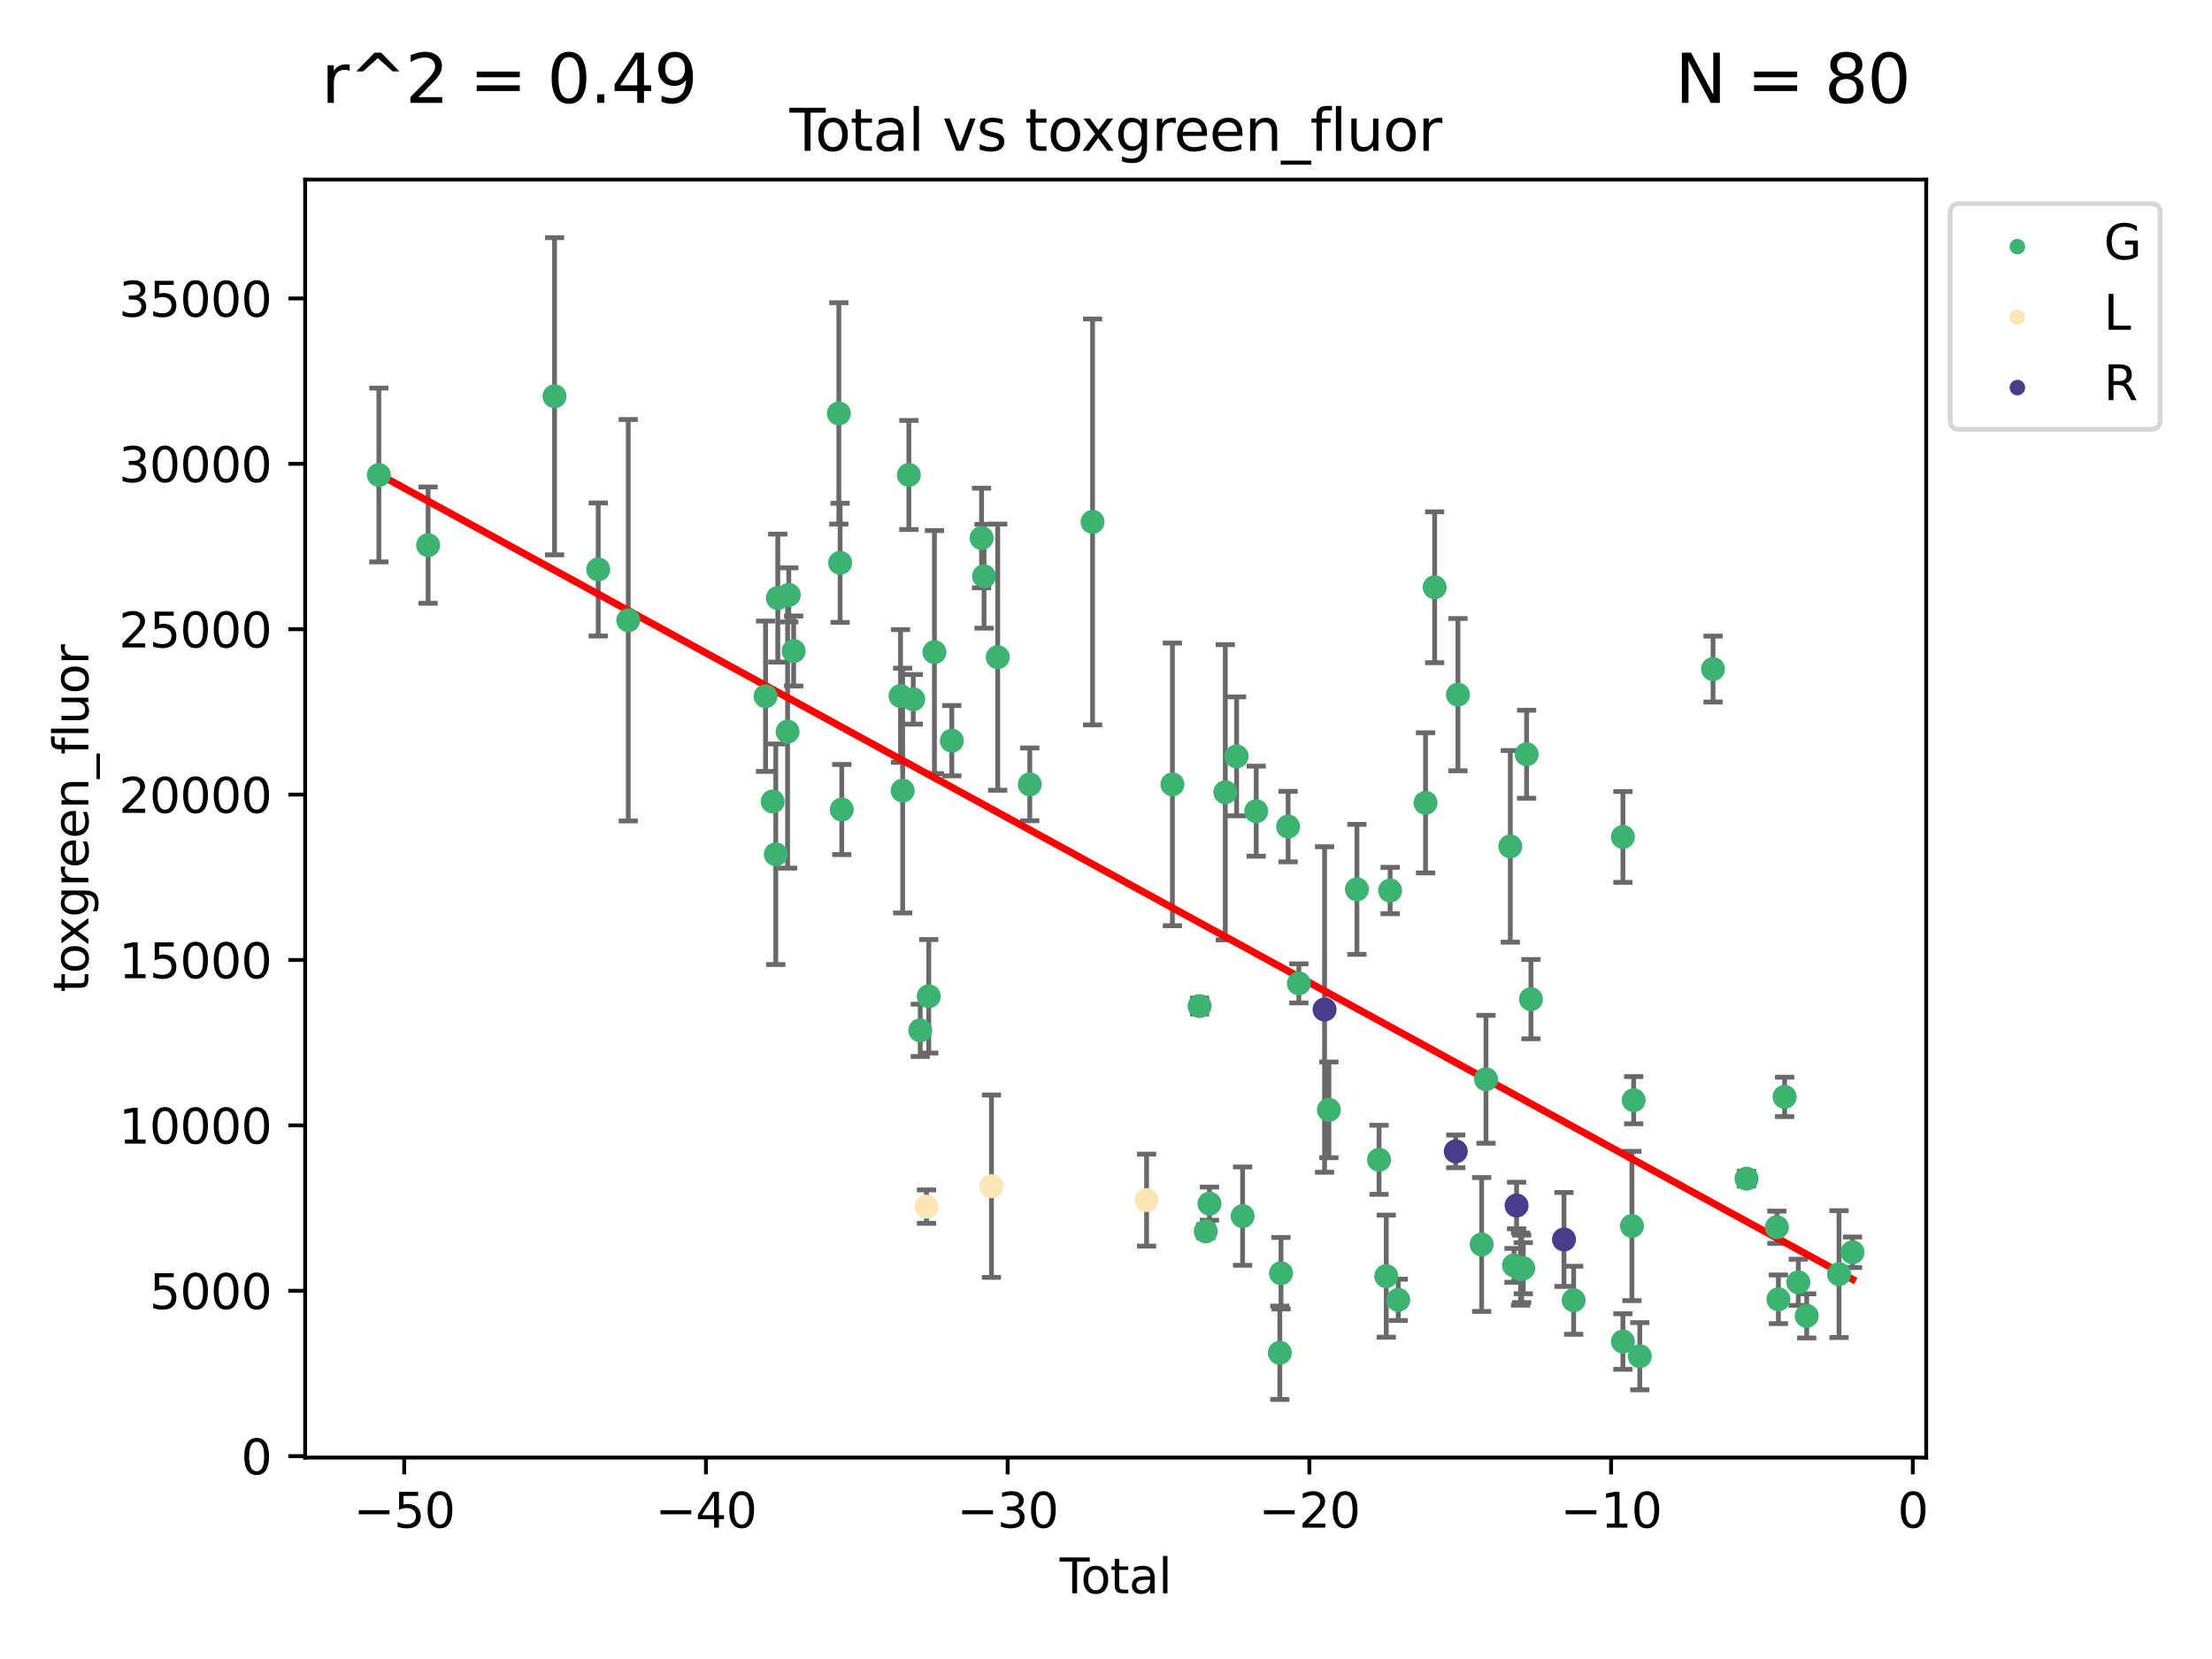 <?xml version="1.0" encoding="utf-8" standalone="no"?>
<!DOCTYPE svg PUBLIC "-//W3C//DTD SVG 1.1//EN"
  "http://www.w3.org/Graphics/SVG/1.1/DTD/svg11.dtd">
<svg xmlns:xlink="http://www.w3.org/1999/xlink" width="460.8pt" height="345.6pt" viewBox="0 0 460.8 345.6" xmlns="http://www.w3.org/2000/svg" version="1.1">
 <defs>
  <style type="text/css">*{stroke-linejoin: round; stroke-linecap: butt}</style>
 </defs>
 <g id="figure_1">
  <g id="patch_1">
   <path d="M 0 345.6 
L 460.8 345.6 
L 460.8 0 
L 0 0 
z
" style="fill: #ffffff"/>
  </g>
  <g id="axes_1">
   <g id="patch_2">
    <path d="M 63.571 303.64 
L 401.26 303.64 
L 401.26 37.411 
L 63.571 37.411 
z
" style="fill: #ffffff"/>
   </g>
   <g id="PathCollection_1">
    <defs>
     <path id="mdfa2e18fe3" d="M 0 1.118 
C 0.297 1.118 0.581 1 0.791 0.791 
C 1 0.581 1.118 0.297 1.118 0 
C 1.118 -0.297 1 -0.581 0.791 -0.791 
C 0.581 -1 0.297 -1.118 0 -1.118 
C -0.297 -1.118 -0.581 -1 -0.791 -0.791 
C -1 -0.581 -1.118 -0.297 -1.118 0 
C -1.118 0.297 -1 0.581 -0.791 0.791 
C -0.581 1 -0.297 1.118 0 1.118 
z
" style="stroke: #3cb371"/>
    </defs>
    <g clip-path="url(#pdfe9a4a6fc)">
     <use xlink:href="#mdfa2e18fe3" x="78.921" y="98.949" style="fill: #3cb371; stroke: #3cb371"/>
     <use xlink:href="#mdfa2e18fe3" x="89.183" y="113.56" style="fill: #3cb371; stroke: #3cb371"/>
     <use xlink:href="#mdfa2e18fe3" x="115.523" y="82.547" style="fill: #3cb371; stroke: #3cb371"/>
     <use xlink:href="#mdfa2e18fe3" x="124.62" y="118.629" style="fill: #3cb371; stroke: #3cb371"/>
     <use xlink:href="#mdfa2e18fe3" x="130.877" y="129.208" style="fill: #3cb371; stroke: #3cb371"/>
     <use xlink:href="#mdfa2e18fe3" x="159.48" y="145.038" style="fill: #3cb371; stroke: #3cb371"/>
     <use xlink:href="#mdfa2e18fe3" x="160.961" y="166.967" style="fill: #3cb371; stroke: #3cb371"/>
     <use xlink:href="#mdfa2e18fe3" x="161.613" y="177.955" style="fill: #3cb371; stroke: #3cb371"/>
     <use xlink:href="#mdfa2e18fe3" x="162.033" y="124.589" style="fill: #3cb371; stroke: #3cb371"/>
     <use xlink:href="#mdfa2e18fe3" x="164.069" y="152.417" style="fill: #3cb371; stroke: #3cb371"/>
     <use xlink:href="#mdfa2e18fe3" x="164.316" y="123.926" style="fill: #3cb371; stroke: #3cb371"/>
     <use xlink:href="#mdfa2e18fe3" x="165.332" y="135.616" style="fill: #3cb371; stroke: #3cb371"/>
     <use xlink:href="#mdfa2e18fe3" x="174.746" y="86.12" style="fill: #3cb371; stroke: #3cb371"/>
     <use xlink:href="#mdfa2e18fe3" x="175.011" y="117.25" style="fill: #3cb371; stroke: #3cb371"/>
     <use xlink:href="#mdfa2e18fe3" x="175.355" y="168.641" style="fill: #3cb371; stroke: #3cb371"/>
     <use xlink:href="#mdfa2e18fe3" x="187.599" y="144.988" style="fill: #3cb371; stroke: #3cb371"/>
     <use xlink:href="#mdfa2e18fe3" x="188.042" y="164.694" style="fill: #3cb371; stroke: #3cb371"/>
     <use xlink:href="#mdfa2e18fe3" x="189.332" y="98.942" style="fill: #3cb371; stroke: #3cb371"/>
     <use xlink:href="#mdfa2e18fe3" x="190.247" y="145.678" style="fill: #3cb371; stroke: #3cb371"/>
     <use xlink:href="#mdfa2e18fe3" x="191.7" y="214.641" style="fill: #3cb371; stroke: #3cb371"/>
     <use xlink:href="#mdfa2e18fe3" x="193.476" y="207.542" style="fill: #3cb371; stroke: #3cb371"/>
     <use xlink:href="#mdfa2e18fe3" x="194.662" y="135.842" style="fill: #3cb371; stroke: #3cb371"/>
     <use xlink:href="#mdfa2e18fe3" x="198.283" y="154.301" style="fill: #3cb371; stroke: #3cb371"/>
     <use xlink:href="#mdfa2e18fe3" x="204.481" y="112.076" style="fill: #3cb371; stroke: #3cb371"/>
     <use xlink:href="#mdfa2e18fe3" x="204.994" y="120.04" style="fill: #3cb371; stroke: #3cb371"/>
     <use xlink:href="#mdfa2e18fe3" x="207.843" y="136.898" style="fill: #3cb371; stroke: #3cb371"/>
     <use xlink:href="#mdfa2e18fe3" x="214.526" y="163.4" style="fill: #3cb371; stroke: #3cb371"/>
     <use xlink:href="#mdfa2e18fe3" x="227.602" y="108.725" style="fill: #3cb371; stroke: #3cb371"/>
     <use xlink:href="#mdfa2e18fe3" x="244.237" y="163.404" style="fill: #3cb371; stroke: #3cb371"/>
     <use xlink:href="#mdfa2e18fe3" x="249.894" y="209.579" style="fill: #3cb371; stroke: #3cb371"/>
     <use xlink:href="#mdfa2e18fe3" x="251.182" y="256.502" style="fill: #3cb371; stroke: #3cb371"/>
     <use xlink:href="#mdfa2e18fe3" x="251.956" y="250.742" style="fill: #3cb371; stroke: #3cb371"/>
     <use xlink:href="#mdfa2e18fe3" x="255.253" y="165.036" style="fill: #3cb371; stroke: #3cb371"/>
     <use xlink:href="#mdfa2e18fe3" x="257.604" y="157.564" style="fill: #3cb371; stroke: #3cb371"/>
     <use xlink:href="#mdfa2e18fe3" x="258.855" y="253.341" style="fill: #3cb371; stroke: #3cb371"/>
     <use xlink:href="#mdfa2e18fe3" x="261.695" y="168.988" style="fill: #3cb371; stroke: #3cb371"/>
     <use xlink:href="#mdfa2e18fe3" x="266.611" y="281.815" style="fill: #3cb371; stroke: #3cb371"/>
     <use xlink:href="#mdfa2e18fe3" x="266.857" y="265.235" style="fill: #3cb371; stroke: #3cb371"/>
     <use xlink:href="#mdfa2e18fe3" x="268.337" y="172.191" style="fill: #3cb371; stroke: #3cb371"/>
     <use xlink:href="#mdfa2e18fe3" x="270.57" y="204.859" style="fill: #3cb371; stroke: #3cb371"/>
     <use xlink:href="#mdfa2e18fe3" x="276.833" y="231.2" style="fill: #3cb371; stroke: #3cb371"/>
     <use xlink:href="#mdfa2e18fe3" x="282.671" y="185.266" style="fill: #3cb371; stroke: #3cb371"/>
     <use xlink:href="#mdfa2e18fe3" x="287.279" y="241.606" style="fill: #3cb371; stroke: #3cb371"/>
     <use xlink:href="#mdfa2e18fe3" x="288.785" y="265.843" style="fill: #3cb371; stroke: #3cb371"/>
     <use xlink:href="#mdfa2e18fe3" x="289.587" y="185.512" style="fill: #3cb371; stroke: #3cb371"/>
     <use xlink:href="#mdfa2e18fe3" x="291.279" y="270.784" style="fill: #3cb371; stroke: #3cb371"/>
     <use xlink:href="#mdfa2e18fe3" x="296.964" y="167.246" style="fill: #3cb371; stroke: #3cb371"/>
     <use xlink:href="#mdfa2e18fe3" x="298.867" y="122.341" style="fill: #3cb371; stroke: #3cb371"/>
     <use xlink:href="#mdfa2e18fe3" x="303.718" y="144.708" style="fill: #3cb371; stroke: #3cb371"/>
     <use xlink:href="#mdfa2e18fe3" x="308.655" y="259.25" style="fill: #3cb371; stroke: #3cb371"/>
     <use xlink:href="#mdfa2e18fe3" x="309.559" y="224.836" style="fill: #3cb371; stroke: #3cb371"/>
     <use xlink:href="#mdfa2e18fe3" x="314.625" y="176.312" style="fill: #3cb371; stroke: #3cb371"/>
     <use xlink:href="#mdfa2e18fe3" x="315.396" y="263.6" style="fill: #3cb371; stroke: #3cb371"/>
     <use xlink:href="#mdfa2e18fe3" x="316.758" y="264.372" style="fill: #3cb371; stroke: #3cb371"/>
     <use xlink:href="#mdfa2e18fe3" x="316.99" y="264.32" style="fill: #3cb371; stroke: #3cb371"/>
     <use xlink:href="#mdfa2e18fe3" x="317.326" y="264.19" style="fill: #3cb371; stroke: #3cb371"/>
     <use xlink:href="#mdfa2e18fe3" x="318.025" y="157.121" style="fill: #3cb371; stroke: #3cb371"/>
     <use xlink:href="#mdfa2e18fe3" x="318.922" y="208.143" style="fill: #3cb371; stroke: #3cb371"/>
     <use xlink:href="#mdfa2e18fe3" x="327.82" y="270.867" style="fill: #3cb371; stroke: #3cb371"/>
     <use xlink:href="#mdfa2e18fe3" x="338.078" y="279.463" style="fill: #3cb371; stroke: #3cb371"/>
     <use xlink:href="#mdfa2e18fe3" x="338.082" y="174.348" style="fill: #3cb371; stroke: #3cb371"/>
     <use xlink:href="#mdfa2e18fe3" x="339.964" y="255.393" style="fill: #3cb371; stroke: #3cb371"/>
     <use xlink:href="#mdfa2e18fe3" x="340.322" y="229.191" style="fill: #3cb371; stroke: #3cb371"/>
     <use xlink:href="#mdfa2e18fe3" x="341.6" y="282.526" style="fill: #3cb371; stroke: #3cb371"/>
     <use xlink:href="#mdfa2e18fe3" x="356.856" y="139.382" style="fill: #3cb371; stroke: #3cb371"/>
     <use xlink:href="#mdfa2e18fe3" x="363.84" y="245.536" style="fill: #3cb371; stroke: #3cb371"/>
     <use xlink:href="#mdfa2e18fe3" x="370.156" y="255.656" style="fill: #3cb371; stroke: #3cb371"/>
     <use xlink:href="#mdfa2e18fe3" x="370.471" y="270.67" style="fill: #3cb371; stroke: #3cb371"/>
     <use xlink:href="#mdfa2e18fe3" x="371.768" y="228.499" style="fill: #3cb371; stroke: #3cb371"/>
     <use xlink:href="#mdfa2e18fe3" x="374.62" y="267.13" style="fill: #3cb371; stroke: #3cb371"/>
     <use xlink:href="#mdfa2e18fe3" x="376.37" y="274.123" style="fill: #3cb371; stroke: #3cb371"/>
     <use xlink:href="#mdfa2e18fe3" x="383.098" y="265.424" style="fill: #3cb371; stroke: #3cb371"/>
     <use xlink:href="#mdfa2e18fe3" x="385.911" y="260.867" style="fill: #3cb371; stroke: #3cb371"/>
    </g>
   </g>
   <g id="PathCollection_2">
    <defs>
     <path id="m1820e9317b" d="M 0 1.118 
C 0.297 1.118 0.581 1 0.791 0.791 
C 1 0.581 1.118 0.297 1.118 0 
C 1.118 -0.297 1 -0.581 0.791 -0.791 
C 0.581 -1 0.297 -1.118 0 -1.118 
C -0.297 -1.118 -0.581 -1 -0.791 -0.791 
C -1 -0.581 -1.118 -0.297 -1.118 0 
C -1.118 0.297 -1 0.581 -0.791 0.791 
C -0.581 1 -0.297 1.118 0 1.118 
z
" style="stroke: #ffe4b5"/>
    </defs>
    <g clip-path="url(#pdfe9a4a6fc)">
     <use xlink:href="#m1820e9317b" x="193.005" y="251.36" style="fill: #ffe4b5; stroke: #ffe4b5"/>
     <use xlink:href="#m1820e9317b" x="206.537" y="247.109" style="fill: #ffe4b5; stroke: #ffe4b5"/>
     <use xlink:href="#m1820e9317b" x="238.855" y="250.002" style="fill: #ffe4b5; stroke: #ffe4b5"/>
    </g>
   </g>
   <g id="PathCollection_3">
    <defs>
     <path id="m997228e773" d="M 0 1.118 
C 0.297 1.118 0.581 1 0.791 0.791 
C 1 0.581 1.118 0.297 1.118 0 
C 1.118 -0.297 1 -0.581 0.791 -0.791 
C 0.581 -1 0.297 -1.118 0 -1.118 
C -0.297 -1.118 -0.581 -1 -0.791 -0.791 
C -1 -0.581 -1.118 -0.297 -1.118 0 
C -1.118 0.297 -1 0.581 -0.791 0.791 
C -0.581 1 -0.297 1.118 0 1.118 
z
" style="stroke: #483d8b"/>
    </defs>
    <g clip-path="url(#pdfe9a4a6fc)">
     <use xlink:href="#m997228e773" x="275.933" y="210.303" style="fill: #483d8b; stroke: #483d8b"/>
     <use xlink:href="#m997228e773" x="303.261" y="239.851" style="fill: #483d8b; stroke: #483d8b"/>
     <use xlink:href="#m997228e773" x="315.93" y="251.132" style="fill: #483d8b; stroke: #483d8b"/>
     <use xlink:href="#m997228e773" x="325.808" y="258.205" style="fill: #483d8b; stroke: #483d8b"/>
    </g>
   </g>
   <g id="matplotlib.axis_1">
    <g id="xtick_1">
     <g id="line2d_1">
      <defs>
       <path id="m29877bbc9f" d="M 0 0 
L 0 3.5 
" style="stroke: #000000; stroke-width: 0.8"/>
      </defs>
      <g>
       <use xlink:href="#m29877bbc9f" x="84.21" y="303.64" style="stroke: #000000; stroke-width: 0.8"/>
      </g>
     </g>
     <g id="text_1">
      <!-- −50 -->
      <g transform="translate(73.658 318.238) scale(0.1 -0.1)">
       <defs>
        <path id="DejaVuSans-2212" d="M 678 2272 
L 4684 2272 
L 4684 1741 
L 678 1741 
L 678 2272 
z
" transform="scale(0.016)"/>
        <path id="DejaVuSans-35" d="M 691 4666 
L 3169 4666 
L 3169 4134 
L 1269 4134 
L 1269 2991 
Q 1406 3038 1543 3061 
Q 1681 3084 1819 3084 
Q 2600 3084 3056 2656 
Q 3513 2228 3513 1497 
Q 3513 744 3044 326 
Q 2575 -91 1722 -91 
Q 1428 -91 1123 -41 
Q 819 9 494 109 
L 494 744 
Q 775 591 1075 516 
Q 1375 441 1709 441 
Q 2250 441 2565 725 
Q 2881 1009 2881 1497 
Q 2881 1984 2565 2268 
Q 2250 2553 1709 2553 
Q 1456 2553 1204 2497 
Q 953 2441 691 2322 
L 691 4666 
z
" transform="scale(0.016)"/>
        <path id="DejaVuSans-30" d="M 2034 4250 
Q 1547 4250 1301 3770 
Q 1056 3291 1056 2328 
Q 1056 1369 1301 889 
Q 1547 409 2034 409 
Q 2525 409 2770 889 
Q 3016 1369 3016 2328 
Q 3016 3291 2770 3770 
Q 2525 4250 2034 4250 
z
M 2034 4750 
Q 2819 4750 3233 4129 
Q 3647 3509 3647 2328 
Q 3647 1150 3233 529 
Q 2819 -91 2034 -91 
Q 1250 -91 836 529 
Q 422 1150 422 2328 
Q 422 3509 836 4129 
Q 1250 4750 2034 4750 
z
" transform="scale(0.016)"/>
       </defs>
       <use xlink:href="#DejaVuSans-2212"/>
       <use xlink:href="#DejaVuSans-35" x="83.789"/>
       <use xlink:href="#DejaVuSans-30" x="147.412"/>
      </g>
     </g>
    </g>
    <g id="xtick_2">
     <g id="line2d_2">
      <g>
       <use xlink:href="#m29877bbc9f" x="147.062" y="303.64" style="stroke: #000000; stroke-width: 0.8"/>
      </g>
     </g>
     <g id="text_2">
      <!-- −40 -->
      <g transform="translate(136.51 318.238) scale(0.1 -0.1)">
       <defs>
        <path id="DejaVuSans-34" d="M 2419 4116 
L 825 1625 
L 2419 1625 
L 2419 4116 
z
M 2253 4666 
L 3047 4666 
L 3047 1625 
L 3713 1625 
L 3713 1100 
L 3047 1100 
L 3047 0 
L 2419 0 
L 2419 1100 
L 313 1100 
L 313 1709 
L 2253 4666 
z
" transform="scale(0.016)"/>
       </defs>
       <use xlink:href="#DejaVuSans-2212"/>
       <use xlink:href="#DejaVuSans-34" x="83.789"/>
       <use xlink:href="#DejaVuSans-30" x="147.412"/>
      </g>
     </g>
    </g>
    <g id="xtick_3">
     <g id="line2d_3">
      <g>
       <use xlink:href="#m29877bbc9f" x="209.914" y="303.64" style="stroke: #000000; stroke-width: 0.8"/>
      </g>
     </g>
     <g id="text_3">
      <!-- −30 -->
      <g transform="translate(199.362 318.238) scale(0.1 -0.1)">
       <defs>
        <path id="DejaVuSans-33" d="M 2597 2516 
Q 3050 2419 3304 2112 
Q 3559 1806 3559 1356 
Q 3559 666 3084 287 
Q 2609 -91 1734 -91 
Q 1441 -91 1130 -33 
Q 819 25 488 141 
L 488 750 
Q 750 597 1062 519 
Q 1375 441 1716 441 
Q 2309 441 2620 675 
Q 2931 909 2931 1356 
Q 2931 1769 2642 2001 
Q 2353 2234 1838 2234 
L 1294 2234 
L 1294 2753 
L 1863 2753 
Q 2328 2753 2575 2939 
Q 2822 3125 2822 3475 
Q 2822 3834 2567 4026 
Q 2313 4219 1838 4219 
Q 1578 4219 1281 4162 
Q 984 4106 628 3988 
L 628 4550 
Q 988 4650 1302 4700 
Q 1616 4750 1894 4750 
Q 2613 4750 3031 4423 
Q 3450 4097 3450 3541 
Q 3450 3153 3228 2886 
Q 3006 2619 2597 2516 
z
" transform="scale(0.016)"/>
       </defs>
       <use xlink:href="#DejaVuSans-2212"/>
       <use xlink:href="#DejaVuSans-33" x="83.789"/>
       <use xlink:href="#DejaVuSans-30" x="147.412"/>
      </g>
     </g>
    </g>
    <g id="xtick_4">
     <g id="line2d_4">
      <g>
       <use xlink:href="#m29877bbc9f" x="272.766" y="303.64" style="stroke: #000000; stroke-width: 0.8"/>
      </g>
     </g>
     <g id="text_4">
      <!-- −20 -->
      <g transform="translate(262.214 318.238) scale(0.1 -0.1)">
       <defs>
        <path id="DejaVuSans-32" d="M 1228 531 
L 3431 531 
L 3431 0 
L 469 0 
L 469 531 
Q 828 903 1448 1529 
Q 2069 2156 2228 2338 
Q 2531 2678 2651 2914 
Q 2772 3150 2772 3378 
Q 2772 3750 2511 3984 
Q 2250 4219 1831 4219 
Q 1534 4219 1204 4116 
Q 875 4013 500 3803 
L 500 4441 
Q 881 4594 1212 4672 
Q 1544 4750 1819 4750 
Q 2544 4750 2975 4387 
Q 3406 4025 3406 3419 
Q 3406 3131 3298 2873 
Q 3191 2616 2906 2266 
Q 2828 2175 2409 1742 
Q 1991 1309 1228 531 
z
" transform="scale(0.016)"/>
       </defs>
       <use xlink:href="#DejaVuSans-2212"/>
       <use xlink:href="#DejaVuSans-32" x="83.789"/>
       <use xlink:href="#DejaVuSans-30" x="147.412"/>
      </g>
     </g>
    </g>
    <g id="xtick_5">
     <g id="line2d_5">
      <g>
       <use xlink:href="#m29877bbc9f" x="335.618" y="303.64" style="stroke: #000000; stroke-width: 0.8"/>
      </g>
     </g>
     <g id="text_5">
      <!-- −10 -->
      <g transform="translate(325.066 318.238) scale(0.1 -0.1)">
       <defs>
        <path id="DejaVuSans-31" d="M 794 531 
L 1825 531 
L 1825 4091 
L 703 3866 
L 703 4441 
L 1819 4666 
L 2450 4666 
L 2450 531 
L 3481 531 
L 3481 0 
L 794 0 
L 794 531 
z
" transform="scale(0.016)"/>
       </defs>
       <use xlink:href="#DejaVuSans-2212"/>
       <use xlink:href="#DejaVuSans-31" x="83.789"/>
       <use xlink:href="#DejaVuSans-30" x="147.412"/>
      </g>
     </g>
    </g>
    <g id="xtick_6">
     <g id="line2d_6">
      <g>
       <use xlink:href="#m29877bbc9f" x="398.47" y="303.64" style="stroke: #000000; stroke-width: 0.8"/>
      </g>
     </g>
     <g id="text_6">
      <!-- 0 -->
      <g transform="translate(395.289 318.238) scale(0.1 -0.1)">
       <use xlink:href="#DejaVuSans-30"/>
      </g>
     </g>
    </g>
    <g id="text_7">
     <!-- Total -->
     <g transform="translate(220.739 331.917) scale(0.1 -0.1)">
      <defs>
       <path id="DejaVuSans-54" d="M -19 4666 
L 3928 4666 
L 3928 4134 
L 2272 4134 
L 2272 0 
L 1638 0 
L 1638 4134 
L -19 4134 
L -19 4666 
z
" transform="scale(0.016)"/>
       <path id="DejaVuSans-6f" d="M 1959 3097 
Q 1497 3097 1228 2736 
Q 959 2375 959 1747 
Q 959 1119 1226 758 
Q 1494 397 1959 397 
Q 2419 397 2687 759 
Q 2956 1122 2956 1747 
Q 2956 2369 2687 2733 
Q 2419 3097 1959 3097 
z
M 1959 3584 
Q 2709 3584 3137 3096 
Q 3566 2609 3566 1747 
Q 3566 888 3137 398 
Q 2709 -91 1959 -91 
Q 1206 -91 779 398 
Q 353 888 353 1747 
Q 353 2609 779 3096 
Q 1206 3584 1959 3584 
z
" transform="scale(0.016)"/>
       <path id="DejaVuSans-74" d="M 1172 4494 
L 1172 3500 
L 2356 3500 
L 2356 3053 
L 1172 3053 
L 1172 1153 
Q 1172 725 1289 603 
Q 1406 481 1766 481 
L 2356 481 
L 2356 0 
L 1766 0 
Q 1100 0 847 248 
Q 594 497 594 1153 
L 594 3053 
L 172 3053 
L 172 3500 
L 594 3500 
L 594 4494 
L 1172 4494 
z
" transform="scale(0.016)"/>
       <path id="DejaVuSans-61" d="M 2194 1759 
Q 1497 1759 1228 1600 
Q 959 1441 959 1056 
Q 959 750 1161 570 
Q 1363 391 1709 391 
Q 2188 391 2477 730 
Q 2766 1069 2766 1631 
L 2766 1759 
L 2194 1759 
z
M 3341 1997 
L 3341 0 
L 2766 0 
L 2766 531 
Q 2569 213 2275 61 
Q 1981 -91 1556 -91 
Q 1019 -91 701 211 
Q 384 513 384 1019 
Q 384 1609 779 1909 
Q 1175 2209 1959 2209 
L 2766 2209 
L 2766 2266 
Q 2766 2663 2505 2880 
Q 2244 3097 1772 3097 
Q 1472 3097 1187 3025 
Q 903 2953 641 2809 
L 641 3341 
Q 956 3463 1253 3523 
Q 1550 3584 1831 3584 
Q 2591 3584 2966 3190 
Q 3341 2797 3341 1997 
z
" transform="scale(0.016)"/>
       <path id="DejaVuSans-6c" d="M 603 4863 
L 1178 4863 
L 1178 0 
L 603 0 
L 603 4863 
z
" transform="scale(0.016)"/>
      </defs>
      <use xlink:href="#DejaVuSans-54"/>
      <use xlink:href="#DejaVuSans-6f" x="44.084"/>
      <use xlink:href="#DejaVuSans-74" x="105.266"/>
      <use xlink:href="#DejaVuSans-61" x="144.475"/>
      <use xlink:href="#DejaVuSans-6c" x="205.754"/>
     </g>
    </g>
   </g>
   <g id="matplotlib.axis_2">
    <g id="ytick_1">
     <g id="line2d_7">
      <defs>
       <path id="m67716faeac" d="M 0 0 
L -3.5 0 
" style="stroke: #000000; stroke-width: 0.8"/>
      </defs>
      <g>
       <use xlink:href="#m67716faeac" x="63.571" y="303.341" style="stroke: #000000; stroke-width: 0.8"/>
      </g>
     </g>
     <g id="text_8">
      <!-- 0 -->
      <g transform="translate(50.209 307.14) scale(0.1 -0.1)">
       <use xlink:href="#DejaVuSans-30"/>
      </g>
     </g>
    </g>
    <g id="ytick_2">
     <g id="line2d_8">
      <g>
       <use xlink:href="#m67716faeac" x="63.571" y="268.888" style="stroke: #000000; stroke-width: 0.8"/>
      </g>
     </g>
     <g id="text_9">
      <!-- 5000 -->
      <g transform="translate(31.121 272.688) scale(0.1 -0.1)">
       <use xlink:href="#DejaVuSans-35"/>
       <use xlink:href="#DejaVuSans-30" x="63.623"/>
       <use xlink:href="#DejaVuSans-30" x="127.246"/>
       <use xlink:href="#DejaVuSans-30" x="190.869"/>
      </g>
     </g>
    </g>
    <g id="ytick_3">
     <g id="line2d_9">
      <g>
       <use xlink:href="#m67716faeac" x="63.571" y="234.435" style="stroke: #000000; stroke-width: 0.8"/>
      </g>
     </g>
     <g id="text_10">
      <!-- 10000 -->
      <g transform="translate(24.759 238.235) scale(0.1 -0.1)">
       <use xlink:href="#DejaVuSans-31"/>
       <use xlink:href="#DejaVuSans-30" x="63.623"/>
       <use xlink:href="#DejaVuSans-30" x="127.246"/>
       <use xlink:href="#DejaVuSans-30" x="190.869"/>
       <use xlink:href="#DejaVuSans-30" x="254.492"/>
      </g>
     </g>
    </g>
    <g id="ytick_4">
     <g id="line2d_10">
      <g>
       <use xlink:href="#m67716faeac" x="63.571" y="199.983" style="stroke: #000000; stroke-width: 0.8"/>
      </g>
     </g>
     <g id="text_11">
      <!-- 15000 -->
      <g transform="translate(24.759 203.782) scale(0.1 -0.1)">
       <use xlink:href="#DejaVuSans-31"/>
       <use xlink:href="#DejaVuSans-35" x="63.623"/>
       <use xlink:href="#DejaVuSans-30" x="127.246"/>
       <use xlink:href="#DejaVuSans-30" x="190.869"/>
       <use xlink:href="#DejaVuSans-30" x="254.492"/>
      </g>
     </g>
    </g>
    <g id="ytick_5">
     <g id="line2d_11">
      <g>
       <use xlink:href="#m67716faeac" x="63.571" y="165.53" style="stroke: #000000; stroke-width: 0.8"/>
      </g>
     </g>
     <g id="text_12">
      <!-- 20000 -->
      <g transform="translate(24.759 169.329) scale(0.1 -0.1)">
       <use xlink:href="#DejaVuSans-32"/>
       <use xlink:href="#DejaVuSans-30" x="63.623"/>
       <use xlink:href="#DejaVuSans-30" x="127.246"/>
       <use xlink:href="#DejaVuSans-30" x="190.869"/>
       <use xlink:href="#DejaVuSans-30" x="254.492"/>
      </g>
     </g>
    </g>
    <g id="ytick_6">
     <g id="line2d_12">
      <g>
       <use xlink:href="#m67716faeac" x="63.571" y="131.077" style="stroke: #000000; stroke-width: 0.8"/>
      </g>
     </g>
     <g id="text_13">
      <!-- 25000 -->
      <g transform="translate(24.759 134.876) scale(0.1 -0.1)">
       <use xlink:href="#DejaVuSans-32"/>
       <use xlink:href="#DejaVuSans-35" x="63.623"/>
       <use xlink:href="#DejaVuSans-30" x="127.246"/>
       <use xlink:href="#DejaVuSans-30" x="190.869"/>
       <use xlink:href="#DejaVuSans-30" x="254.492"/>
      </g>
     </g>
    </g>
    <g id="ytick_7">
     <g id="line2d_13">
      <g>
       <use xlink:href="#m67716faeac" x="63.571" y="96.624" style="stroke: #000000; stroke-width: 0.8"/>
      </g>
     </g>
     <g id="text_14">
      <!-- 30000 -->
      <g transform="translate(24.759 100.423) scale(0.1 -0.1)">
       <use xlink:href="#DejaVuSans-33"/>
       <use xlink:href="#DejaVuSans-30" x="63.623"/>
       <use xlink:href="#DejaVuSans-30" x="127.246"/>
       <use xlink:href="#DejaVuSans-30" x="190.869"/>
       <use xlink:href="#DejaVuSans-30" x="254.492"/>
      </g>
     </g>
    </g>
    <g id="ytick_8">
     <g id="line2d_14">
      <g>
       <use xlink:href="#m67716faeac" x="63.571" y="62.171" style="stroke: #000000; stroke-width: 0.8"/>
      </g>
     </g>
     <g id="text_15">
      <!-- 35000 -->
      <g transform="translate(24.759 65.97) scale(0.1 -0.1)">
       <use xlink:href="#DejaVuSans-33"/>
       <use xlink:href="#DejaVuSans-35" x="63.623"/>
       <use xlink:href="#DejaVuSans-30" x="127.246"/>
       <use xlink:href="#DejaVuSans-30" x="190.869"/>
       <use xlink:href="#DejaVuSans-30" x="254.492"/>
      </g>
     </g>
    </g>
    <g id="text_16">
     <!-- toxgreen_fluor -->
     <g transform="translate(18.401 206.72) rotate(-90) scale(0.1 -0.1)">
      <defs>
       <path id="DejaVuSans-78" d="M 3513 3500 
L 2247 1797 
L 3578 0 
L 2900 0 
L 1881 1375 
L 863 0 
L 184 0 
L 1544 1831 
L 300 3500 
L 978 3500 
L 1906 2253 
L 2834 3500 
L 3513 3500 
z
" transform="scale(0.016)"/>
       <path id="DejaVuSans-67" d="M 2906 1791 
Q 2906 2416 2648 2759 
Q 2391 3103 1925 3103 
Q 1463 3103 1205 2759 
Q 947 2416 947 1791 
Q 947 1169 1205 825 
Q 1463 481 1925 481 
Q 2391 481 2648 825 
Q 2906 1169 2906 1791 
z
M 3481 434 
Q 3481 -459 3084 -895 
Q 2688 -1331 1869 -1331 
Q 1566 -1331 1297 -1286 
Q 1028 -1241 775 -1147 
L 775 -588 
Q 1028 -725 1275 -790 
Q 1522 -856 1778 -856 
Q 2344 -856 2625 -561 
Q 2906 -266 2906 331 
L 2906 616 
Q 2728 306 2450 153 
Q 2172 0 1784 0 
Q 1141 0 747 490 
Q 353 981 353 1791 
Q 353 2603 747 3093 
Q 1141 3584 1784 3584 
Q 2172 3584 2450 3431 
Q 2728 3278 2906 2969 
L 2906 3500 
L 3481 3500 
L 3481 434 
z
" transform="scale(0.016)"/>
       <path id="DejaVuSans-72" d="M 2631 2963 
Q 2534 3019 2420 3045 
Q 2306 3072 2169 3072 
Q 1681 3072 1420 2755 
Q 1159 2438 1159 1844 
L 1159 0 
L 581 0 
L 581 3500 
L 1159 3500 
L 1159 2956 
Q 1341 3275 1631 3429 
Q 1922 3584 2338 3584 
Q 2397 3584 2469 3576 
Q 2541 3569 2628 3553 
L 2631 2963 
z
" transform="scale(0.016)"/>
       <path id="DejaVuSans-65" d="M 3597 1894 
L 3597 1613 
L 953 1613 
Q 991 1019 1311 708 
Q 1631 397 2203 397 
Q 2534 397 2845 478 
Q 3156 559 3463 722 
L 3463 178 
Q 3153 47 2828 -22 
Q 2503 -91 2169 -91 
Q 1331 -91 842 396 
Q 353 884 353 1716 
Q 353 2575 817 3079 
Q 1281 3584 2069 3584 
Q 2775 3584 3186 3129 
Q 3597 2675 3597 1894 
z
M 3022 2063 
Q 3016 2534 2758 2815 
Q 2500 3097 2075 3097 
Q 1594 3097 1305 2825 
Q 1016 2553 972 2059 
L 3022 2063 
z
" transform="scale(0.016)"/>
       <path id="DejaVuSans-6e" d="M 3513 2113 
L 3513 0 
L 2938 0 
L 2938 2094 
Q 2938 2591 2744 2837 
Q 2550 3084 2163 3084 
Q 1697 3084 1428 2787 
Q 1159 2491 1159 1978 
L 1159 0 
L 581 0 
L 581 3500 
L 1159 3500 
L 1159 2956 
Q 1366 3272 1645 3428 
Q 1925 3584 2291 3584 
Q 2894 3584 3203 3211 
Q 3513 2838 3513 2113 
z
" transform="scale(0.016)"/>
       <path id="DejaVuSans-5f" d="M 3263 -1063 
L 3263 -1509 
L -63 -1509 
L -63 -1063 
L 3263 -1063 
z
" transform="scale(0.016)"/>
       <path id="DejaVuSans-66" d="M 2375 4863 
L 2375 4384 
L 1825 4384 
Q 1516 4384 1395 4259 
Q 1275 4134 1275 3809 
L 1275 3500 
L 2222 3500 
L 2222 3053 
L 1275 3053 
L 1275 0 
L 697 0 
L 697 3053 
L 147 3053 
L 147 3500 
L 697 3500 
L 697 3744 
Q 697 4328 969 4595 
Q 1241 4863 1831 4863 
L 2375 4863 
z
" transform="scale(0.016)"/>
       <path id="DejaVuSans-75" d="M 544 1381 
L 544 3500 
L 1119 3500 
L 1119 1403 
Q 1119 906 1312 657 
Q 1506 409 1894 409 
Q 2359 409 2629 706 
Q 2900 1003 2900 1516 
L 2900 3500 
L 3475 3500 
L 3475 0 
L 2900 0 
L 2900 538 
Q 2691 219 2414 64 
Q 2138 -91 1772 -91 
Q 1169 -91 856 284 
Q 544 659 544 1381 
z
M 1991 3584 
L 1991 3584 
z
" transform="scale(0.016)"/>
      </defs>
      <use xlink:href="#DejaVuSans-74"/>
      <use xlink:href="#DejaVuSans-6f" x="39.209"/>
      <use xlink:href="#DejaVuSans-78" x="97.266"/>
      <use xlink:href="#DejaVuSans-67" x="156.445"/>
      <use xlink:href="#DejaVuSans-72" x="219.922"/>
      <use xlink:href="#DejaVuSans-65" x="258.785"/>
      <use xlink:href="#DejaVuSans-65" x="320.309"/>
      <use xlink:href="#DejaVuSans-6e" x="381.832"/>
      <use xlink:href="#DejaVuSans-5f" x="445.211"/>
      <use xlink:href="#DejaVuSans-66" x="495.211"/>
      <use xlink:href="#DejaVuSans-6c" x="530.416"/>
      <use xlink:href="#DejaVuSans-75" x="558.199"/>
      <use xlink:href="#DejaVuSans-6f" x="621.578"/>
      <use xlink:href="#DejaVuSans-72" x="682.76"/>
     </g>
    </g>
   </g>
   <g id="LineCollection_1">
    <path d="M 78.921 117.052 
L 78.921 80.847 
" clip-path="url(#pdfe9a4a6fc)" style="fill: none; stroke: #696969"/>
    <path d="M 89.183 125.678 
L 89.183 101.441 
" clip-path="url(#pdfe9a4a6fc)" style="fill: none; stroke: #696969"/>
    <path d="M 115.523 115.582 
L 115.523 49.513 
" clip-path="url(#pdfe9a4a6fc)" style="fill: none; stroke: #696969"/>
    <path d="M 124.62 132.488 
L 124.62 104.77 
" clip-path="url(#pdfe9a4a6fc)" style="fill: none; stroke: #696969"/>
    <path d="M 130.877 171.022 
L 130.877 87.393 
" clip-path="url(#pdfe9a4a6fc)" style="fill: none; stroke: #696969"/>
    <path d="M 159.48 160.703 
L 159.48 129.373 
" clip-path="url(#pdfe9a4a6fc)" style="fill: none; stroke: #696969"/>
    <path d="M 160.961 167.437 
L 160.961 166.496 
" clip-path="url(#pdfe9a4a6fc)" style="fill: none; stroke: #696969"/>
    <path d="M 161.613 200.926 
L 161.613 154.985 
" clip-path="url(#pdfe9a4a6fc)" style="fill: none; stroke: #696969"/>
    <path d="M 162.033 137.919 
L 162.033 111.259 
" clip-path="url(#pdfe9a4a6fc)" style="fill: none; stroke: #696969"/>
    <path d="M 164.069 180.843 
L 164.069 123.991 
" clip-path="url(#pdfe9a4a6fc)" style="fill: none; stroke: #696969"/>
    <path d="M 164.316 129.559 
L 164.316 118.293 
" clip-path="url(#pdfe9a4a6fc)" style="fill: none; stroke: #696969"/>
    <path d="M 165.332 142.911 
L 165.332 128.322 
" clip-path="url(#pdfe9a4a6fc)" style="fill: none; stroke: #696969"/>
    <path d="M 174.746 109.179 
L 174.746 63.061 
" clip-path="url(#pdfe9a4a6fc)" style="fill: none; stroke: #696969"/>
    <path d="M 175.011 129.66 
L 175.011 104.841 
" clip-path="url(#pdfe9a4a6fc)" style="fill: none; stroke: #696969"/>
    <path d="M 175.355 178.03 
L 175.355 159.253 
" clip-path="url(#pdfe9a4a6fc)" style="fill: none; stroke: #696969"/>
    <path d="M 187.599 158.809 
L 187.599 131.167 
" clip-path="url(#pdfe9a4a6fc)" style="fill: none; stroke: #696969"/>
    <path d="M 188.042 190.191 
L 188.042 139.197 
" clip-path="url(#pdfe9a4a6fc)" style="fill: none; stroke: #696969"/>
    <path d="M 189.332 110.304 
L 189.332 87.58 
" clip-path="url(#pdfe9a4a6fc)" style="fill: none; stroke: #696969"/>
    <path d="M 190.247 150.848 
L 190.247 140.508 
" clip-path="url(#pdfe9a4a6fc)" style="fill: none; stroke: #696969"/>
    <path d="M 191.7 220.083 
L 191.7 209.199 
" clip-path="url(#pdfe9a4a6fc)" style="fill: none; stroke: #696969"/>
    <path d="M 193.476 219.359 
L 193.476 195.724 
" clip-path="url(#pdfe9a4a6fc)" style="fill: none; stroke: #696969"/>
    <path d="M 194.662 161.155 
L 194.662 110.529 
" clip-path="url(#pdfe9a4a6fc)" style="fill: none; stroke: #696969"/>
    <path d="M 198.283 161.633 
L 198.283 146.968 
" clip-path="url(#pdfe9a4a6fc)" style="fill: none; stroke: #696969"/>
    <path d="M 204.481 122.449 
L 204.481 101.704 
" clip-path="url(#pdfe9a4a6fc)" style="fill: none; stroke: #696969"/>
    <path d="M 204.994 130.858 
L 204.994 109.223 
" clip-path="url(#pdfe9a4a6fc)" style="fill: none; stroke: #696969"/>
    <path d="M 207.843 164.624 
L 207.843 109.172 
" clip-path="url(#pdfe9a4a6fc)" style="fill: none; stroke: #696969"/>
    <path d="M 214.526 170.979 
L 214.526 155.822 
" clip-path="url(#pdfe9a4a6fc)" style="fill: none; stroke: #696969"/>
    <path d="M 227.602 151.003 
L 227.602 66.447 
" clip-path="url(#pdfe9a4a6fc)" style="fill: none; stroke: #696969"/>
    <path d="M 244.237 192.846 
L 244.237 133.962 
" clip-path="url(#pdfe9a4a6fc)" style="fill: none; stroke: #696969"/>
    <path d="M 249.894 211.232 
L 249.894 207.925 
" clip-path="url(#pdfe9a4a6fc)" style="fill: none; stroke: #696969"/>
    <path d="M 251.182 257.861 
L 251.182 255.144 
" clip-path="url(#pdfe9a4a6fc)" style="fill: none; stroke: #696969"/>
    <path d="M 251.956 254.192 
L 251.956 247.291 
" clip-path="url(#pdfe9a4a6fc)" style="fill: none; stroke: #696969"/>
    <path d="M 255.253 195.787 
L 255.253 134.286 
" clip-path="url(#pdfe9a4a6fc)" style="fill: none; stroke: #696969"/>
    <path d="M 257.604 169.952 
L 257.604 145.176 
" clip-path="url(#pdfe9a4a6fc)" style="fill: none; stroke: #696969"/>
    <path d="M 258.855 263.582 
L 258.855 243.101 
" clip-path="url(#pdfe9a4a6fc)" style="fill: none; stroke: #696969"/>
    <path d="M 261.695 178.369 
L 261.695 159.606 
" clip-path="url(#pdfe9a4a6fc)" style="fill: none; stroke: #696969"/>
    <path d="M 266.611 291.539 
L 266.611 272.091 
" clip-path="url(#pdfe9a4a6fc)" style="fill: none; stroke: #696969"/>
    <path d="M 266.857 272.685 
L 266.857 257.785 
" clip-path="url(#pdfe9a4a6fc)" style="fill: none; stroke: #696969"/>
    <path d="M 268.337 179.533 
L 268.337 164.848 
" clip-path="url(#pdfe9a4a6fc)" style="fill: none; stroke: #696969"/>
    <path d="M 270.57 208.927 
L 270.57 200.791 
" clip-path="url(#pdfe9a4a6fc)" style="fill: none; stroke: #696969"/>
    <path d="M 276.833 241.175 
L 276.833 221.225 
" clip-path="url(#pdfe9a4a6fc)" style="fill: none; stroke: #696969"/>
    <path d="M 282.671 198.799 
L 282.671 171.734 
" clip-path="url(#pdfe9a4a6fc)" style="fill: none; stroke: #696969"/>
    <path d="M 287.279 248.801 
L 287.279 234.411 
" clip-path="url(#pdfe9a4a6fc)" style="fill: none; stroke: #696969"/>
    <path d="M 288.785 278.556 
L 288.785 253.131 
" clip-path="url(#pdfe9a4a6fc)" style="fill: none; stroke: #696969"/>
    <path d="M 289.587 190.339 
L 289.587 180.685 
" clip-path="url(#pdfe9a4a6fc)" style="fill: none; stroke: #696969"/>
    <path d="M 291.279 275.089 
L 291.279 266.479 
" clip-path="url(#pdfe9a4a6fc)" style="fill: none; stroke: #696969"/>
    <path d="M 296.964 181.841 
L 296.964 152.651 
" clip-path="url(#pdfe9a4a6fc)" style="fill: none; stroke: #696969"/>
    <path d="M 298.867 138.056 
L 298.867 106.625 
" clip-path="url(#pdfe9a4a6fc)" style="fill: none; stroke: #696969"/>
    <path d="M 303.718 160.567 
L 303.718 128.848 
" clip-path="url(#pdfe9a4a6fc)" style="fill: none; stroke: #696969"/>
    <path d="M 308.655 273.195 
L 308.655 245.306 
" clip-path="url(#pdfe9a4a6fc)" style="fill: none; stroke: #696969"/>
    <path d="M 309.559 238.16 
L 309.559 211.512 
" clip-path="url(#pdfe9a4a6fc)" style="fill: none; stroke: #696969"/>
    <path d="M 314.625 196.278 
L 314.625 156.347 
" clip-path="url(#pdfe9a4a6fc)" style="fill: none; stroke: #696969"/>
    <path d="M 315.396 267.116 
L 315.396 260.083 
" clip-path="url(#pdfe9a4a6fc)" style="fill: none; stroke: #696969"/>
    <path d="M 316.758 271.89 
L 316.758 256.854 
" clip-path="url(#pdfe9a4a6fc)" style="fill: none; stroke: #696969"/>
    <path d="M 316.99 271.354 
L 316.99 257.285 
" clip-path="url(#pdfe9a4a6fc)" style="fill: none; stroke: #696969"/>
    <path d="M 317.326 269.512 
L 317.326 258.869 
" clip-path="url(#pdfe9a4a6fc)" style="fill: none; stroke: #696969"/>
    <path d="M 318.025 166.29 
L 318.025 147.952 
" clip-path="url(#pdfe9a4a6fc)" style="fill: none; stroke: #696969"/>
    <path d="M 318.922 216.401 
L 318.922 199.886 
" clip-path="url(#pdfe9a4a6fc)" style="fill: none; stroke: #696969"/>
    <path d="M 327.82 277.956 
L 327.82 263.777 
" clip-path="url(#pdfe9a4a6fc)" style="fill: none; stroke: #696969"/>
    <path d="M 338.078 285.25 
L 338.078 273.676 
" clip-path="url(#pdfe9a4a6fc)" style="fill: none; stroke: #696969"/>
    <path d="M 338.082 183.813 
L 338.082 164.883 
" clip-path="url(#pdfe9a4a6fc)" style="fill: none; stroke: #696969"/>
    <path d="M 339.964 270.946 
L 339.964 239.84 
" clip-path="url(#pdfe9a4a6fc)" style="fill: none; stroke: #696969"/>
    <path d="M 340.322 234.109 
L 340.322 224.273 
" clip-path="url(#pdfe9a4a6fc)" style="fill: none; stroke: #696969"/>
    <path d="M 341.6 289.528 
L 341.6 275.525 
" clip-path="url(#pdfe9a4a6fc)" style="fill: none; stroke: #696969"/>
    <path d="M 356.856 146.252 
L 356.856 132.513 
" clip-path="url(#pdfe9a4a6fc)" style="fill: none; stroke: #696969"/>
    <path d="M 363.84 247.075 
L 363.84 243.996 
" clip-path="url(#pdfe9a4a6fc)" style="fill: none; stroke: #696969"/>
    <path d="M 370.156 259.015 
L 370.156 252.296 
" clip-path="url(#pdfe9a4a6fc)" style="fill: none; stroke: #696969"/>
    <path d="M 370.471 275.738 
L 370.471 265.602 
" clip-path="url(#pdfe9a4a6fc)" style="fill: none; stroke: #696969"/>
    <path d="M 371.768 232.602 
L 371.768 224.396 
" clip-path="url(#pdfe9a4a6fc)" style="fill: none; stroke: #696969"/>
    <path d="M 374.62 271.941 
L 374.62 262.319 
" clip-path="url(#pdfe9a4a6fc)" style="fill: none; stroke: #696969"/>
    <path d="M 376.37 278.722 
L 376.37 269.524 
" clip-path="url(#pdfe9a4a6fc)" style="fill: none; stroke: #696969"/>
    <path d="M 383.098 278.637 
L 383.098 252.212 
" clip-path="url(#pdfe9a4a6fc)" style="fill: none; stroke: #696969"/>
    <path d="M 385.911 264.05 
L 385.911 257.684 
" clip-path="url(#pdfe9a4a6fc)" style="fill: none; stroke: #696969"/>
   </g>
   <g id="line2d_15">
    <defs>
     <path id="m5579fc1c2e" d="M 2 0 
L -2 -0 
" style="stroke: #696969"/>
    </defs>
    <g clip-path="url(#pdfe9a4a6fc)">
     <use xlink:href="#m5579fc1c2e" x="78.921" y="117.052" style="fill: #696969; stroke: #696969"/>
     <use xlink:href="#m5579fc1c2e" x="89.183" y="125.678" style="fill: #696969; stroke: #696969"/>
     <use xlink:href="#m5579fc1c2e" x="115.523" y="115.582" style="fill: #696969; stroke: #696969"/>
     <use xlink:href="#m5579fc1c2e" x="124.62" y="132.488" style="fill: #696969; stroke: #696969"/>
     <use xlink:href="#m5579fc1c2e" x="130.877" y="171.022" style="fill: #696969; stroke: #696969"/>
     <use xlink:href="#m5579fc1c2e" x="159.48" y="160.703" style="fill: #696969; stroke: #696969"/>
     <use xlink:href="#m5579fc1c2e" x="160.961" y="167.437" style="fill: #696969; stroke: #696969"/>
     <use xlink:href="#m5579fc1c2e" x="161.613" y="200.926" style="fill: #696969; stroke: #696969"/>
     <use xlink:href="#m5579fc1c2e" x="162.033" y="137.919" style="fill: #696969; stroke: #696969"/>
     <use xlink:href="#m5579fc1c2e" x="164.069" y="180.843" style="fill: #696969; stroke: #696969"/>
     <use xlink:href="#m5579fc1c2e" x="164.316" y="129.559" style="fill: #696969; stroke: #696969"/>
     <use xlink:href="#m5579fc1c2e" x="165.332" y="142.911" style="fill: #696969; stroke: #696969"/>
     <use xlink:href="#m5579fc1c2e" x="174.746" y="109.179" style="fill: #696969; stroke: #696969"/>
     <use xlink:href="#m5579fc1c2e" x="175.011" y="129.66" style="fill: #696969; stroke: #696969"/>
     <use xlink:href="#m5579fc1c2e" x="175.355" y="178.03" style="fill: #696969; stroke: #696969"/>
     <use xlink:href="#m5579fc1c2e" x="187.599" y="158.809" style="fill: #696969; stroke: #696969"/>
     <use xlink:href="#m5579fc1c2e" x="188.042" y="190.191" style="fill: #696969; stroke: #696969"/>
     <use xlink:href="#m5579fc1c2e" x="189.332" y="110.304" style="fill: #696969; stroke: #696969"/>
     <use xlink:href="#m5579fc1c2e" x="190.247" y="150.848" style="fill: #696969; stroke: #696969"/>
     <use xlink:href="#m5579fc1c2e" x="191.7" y="220.083" style="fill: #696969; stroke: #696969"/>
     <use xlink:href="#m5579fc1c2e" x="193.476" y="219.359" style="fill: #696969; stroke: #696969"/>
     <use xlink:href="#m5579fc1c2e" x="194.662" y="161.155" style="fill: #696969; stroke: #696969"/>
     <use xlink:href="#m5579fc1c2e" x="198.283" y="161.633" style="fill: #696969; stroke: #696969"/>
     <use xlink:href="#m5579fc1c2e" x="204.481" y="122.449" style="fill: #696969; stroke: #696969"/>
     <use xlink:href="#m5579fc1c2e" x="204.994" y="130.858" style="fill: #696969; stroke: #696969"/>
     <use xlink:href="#m5579fc1c2e" x="207.843" y="164.624" style="fill: #696969; stroke: #696969"/>
     <use xlink:href="#m5579fc1c2e" x="214.526" y="170.979" style="fill: #696969; stroke: #696969"/>
     <use xlink:href="#m5579fc1c2e" x="227.602" y="151.003" style="fill: #696969; stroke: #696969"/>
     <use xlink:href="#m5579fc1c2e" x="244.237" y="192.846" style="fill: #696969; stroke: #696969"/>
     <use xlink:href="#m5579fc1c2e" x="249.894" y="211.232" style="fill: #696969; stroke: #696969"/>
     <use xlink:href="#m5579fc1c2e" x="251.182" y="257.861" style="fill: #696969; stroke: #696969"/>
     <use xlink:href="#m5579fc1c2e" x="251.956" y="254.192" style="fill: #696969; stroke: #696969"/>
     <use xlink:href="#m5579fc1c2e" x="255.253" y="195.787" style="fill: #696969; stroke: #696969"/>
     <use xlink:href="#m5579fc1c2e" x="257.604" y="169.952" style="fill: #696969; stroke: #696969"/>
     <use xlink:href="#m5579fc1c2e" x="258.855" y="263.582" style="fill: #696969; stroke: #696969"/>
     <use xlink:href="#m5579fc1c2e" x="261.695" y="178.369" style="fill: #696969; stroke: #696969"/>
     <use xlink:href="#m5579fc1c2e" x="266.611" y="291.539" style="fill: #696969; stroke: #696969"/>
     <use xlink:href="#m5579fc1c2e" x="266.857" y="272.685" style="fill: #696969; stroke: #696969"/>
     <use xlink:href="#m5579fc1c2e" x="268.337" y="179.533" style="fill: #696969; stroke: #696969"/>
     <use xlink:href="#m5579fc1c2e" x="270.57" y="208.927" style="fill: #696969; stroke: #696969"/>
     <use xlink:href="#m5579fc1c2e" x="276.833" y="241.175" style="fill: #696969; stroke: #696969"/>
     <use xlink:href="#m5579fc1c2e" x="282.671" y="198.799" style="fill: #696969; stroke: #696969"/>
     <use xlink:href="#m5579fc1c2e" x="287.279" y="248.801" style="fill: #696969; stroke: #696969"/>
     <use xlink:href="#m5579fc1c2e" x="288.785" y="278.556" style="fill: #696969; stroke: #696969"/>
     <use xlink:href="#m5579fc1c2e" x="289.587" y="190.339" style="fill: #696969; stroke: #696969"/>
     <use xlink:href="#m5579fc1c2e" x="291.279" y="275.089" style="fill: #696969; stroke: #696969"/>
     <use xlink:href="#m5579fc1c2e" x="296.964" y="181.841" style="fill: #696969; stroke: #696969"/>
     <use xlink:href="#m5579fc1c2e" x="298.867" y="138.056" style="fill: #696969; stroke: #696969"/>
     <use xlink:href="#m5579fc1c2e" x="303.718" y="160.567" style="fill: #696969; stroke: #696969"/>
     <use xlink:href="#m5579fc1c2e" x="308.655" y="273.195" style="fill: #696969; stroke: #696969"/>
     <use xlink:href="#m5579fc1c2e" x="309.559" y="238.16" style="fill: #696969; stroke: #696969"/>
     <use xlink:href="#m5579fc1c2e" x="314.625" y="196.278" style="fill: #696969; stroke: #696969"/>
     <use xlink:href="#m5579fc1c2e" x="315.396" y="267.116" style="fill: #696969; stroke: #696969"/>
     <use xlink:href="#m5579fc1c2e" x="316.758" y="271.89" style="fill: #696969; stroke: #696969"/>
     <use xlink:href="#m5579fc1c2e" x="316.99" y="271.354" style="fill: #696969; stroke: #696969"/>
     <use xlink:href="#m5579fc1c2e" x="317.326" y="269.512" style="fill: #696969; stroke: #696969"/>
     <use xlink:href="#m5579fc1c2e" x="318.025" y="166.29" style="fill: #696969; stroke: #696969"/>
     <use xlink:href="#m5579fc1c2e" x="318.922" y="216.401" style="fill: #696969; stroke: #696969"/>
     <use xlink:href="#m5579fc1c2e" x="327.82" y="277.956" style="fill: #696969; stroke: #696969"/>
     <use xlink:href="#m5579fc1c2e" x="338.078" y="285.25" style="fill: #696969; stroke: #696969"/>
     <use xlink:href="#m5579fc1c2e" x="338.082" y="183.813" style="fill: #696969; stroke: #696969"/>
     <use xlink:href="#m5579fc1c2e" x="339.964" y="270.946" style="fill: #696969; stroke: #696969"/>
     <use xlink:href="#m5579fc1c2e" x="340.322" y="234.109" style="fill: #696969; stroke: #696969"/>
     <use xlink:href="#m5579fc1c2e" x="341.6" y="289.528" style="fill: #696969; stroke: #696969"/>
     <use xlink:href="#m5579fc1c2e" x="356.856" y="146.252" style="fill: #696969; stroke: #696969"/>
     <use xlink:href="#m5579fc1c2e" x="363.84" y="247.075" style="fill: #696969; stroke: #696969"/>
     <use xlink:href="#m5579fc1c2e" x="370.156" y="259.015" style="fill: #696969; stroke: #696969"/>
     <use xlink:href="#m5579fc1c2e" x="370.471" y="275.738" style="fill: #696969; stroke: #696969"/>
     <use xlink:href="#m5579fc1c2e" x="371.768" y="232.602" style="fill: #696969; stroke: #696969"/>
     <use xlink:href="#m5579fc1c2e" x="374.62" y="271.941" style="fill: #696969; stroke: #696969"/>
     <use xlink:href="#m5579fc1c2e" x="376.37" y="278.722" style="fill: #696969; stroke: #696969"/>
     <use xlink:href="#m5579fc1c2e" x="383.098" y="278.637" style="fill: #696969; stroke: #696969"/>
     <use xlink:href="#m5579fc1c2e" x="385.911" y="264.05" style="fill: #696969; stroke: #696969"/>
    </g>
   </g>
   <g id="line2d_16">
    <g clip-path="url(#pdfe9a4a6fc)">
     <use xlink:href="#m5579fc1c2e" x="78.921" y="80.847" style="fill: #696969; stroke: #696969"/>
     <use xlink:href="#m5579fc1c2e" x="89.183" y="101.441" style="fill: #696969; stroke: #696969"/>
     <use xlink:href="#m5579fc1c2e" x="115.523" y="49.513" style="fill: #696969; stroke: #696969"/>
     <use xlink:href="#m5579fc1c2e" x="124.62" y="104.77" style="fill: #696969; stroke: #696969"/>
     <use xlink:href="#m5579fc1c2e" x="130.877" y="87.393" style="fill: #696969; stroke: #696969"/>
     <use xlink:href="#m5579fc1c2e" x="159.48" y="129.373" style="fill: #696969; stroke: #696969"/>
     <use xlink:href="#m5579fc1c2e" x="160.961" y="166.496" style="fill: #696969; stroke: #696969"/>
     <use xlink:href="#m5579fc1c2e" x="161.613" y="154.985" style="fill: #696969; stroke: #696969"/>
     <use xlink:href="#m5579fc1c2e" x="162.033" y="111.259" style="fill: #696969; stroke: #696969"/>
     <use xlink:href="#m5579fc1c2e" x="164.069" y="123.991" style="fill: #696969; stroke: #696969"/>
     <use xlink:href="#m5579fc1c2e" x="164.316" y="118.293" style="fill: #696969; stroke: #696969"/>
     <use xlink:href="#m5579fc1c2e" x="165.332" y="128.322" style="fill: #696969; stroke: #696969"/>
     <use xlink:href="#m5579fc1c2e" x="174.746" y="63.061" style="fill: #696969; stroke: #696969"/>
     <use xlink:href="#m5579fc1c2e" x="175.011" y="104.841" style="fill: #696969; stroke: #696969"/>
     <use xlink:href="#m5579fc1c2e" x="175.355" y="159.253" style="fill: #696969; stroke: #696969"/>
     <use xlink:href="#m5579fc1c2e" x="187.599" y="131.167" style="fill: #696969; stroke: #696969"/>
     <use xlink:href="#m5579fc1c2e" x="188.042" y="139.197" style="fill: #696969; stroke: #696969"/>
     <use xlink:href="#m5579fc1c2e" x="189.332" y="87.58" style="fill: #696969; stroke: #696969"/>
     <use xlink:href="#m5579fc1c2e" x="190.247" y="140.508" style="fill: #696969; stroke: #696969"/>
     <use xlink:href="#m5579fc1c2e" x="191.7" y="209.199" style="fill: #696969; stroke: #696969"/>
     <use xlink:href="#m5579fc1c2e" x="193.476" y="195.724" style="fill: #696969; stroke: #696969"/>
     <use xlink:href="#m5579fc1c2e" x="194.662" y="110.529" style="fill: #696969; stroke: #696969"/>
     <use xlink:href="#m5579fc1c2e" x="198.283" y="146.968" style="fill: #696969; stroke: #696969"/>
     <use xlink:href="#m5579fc1c2e" x="204.481" y="101.704" style="fill: #696969; stroke: #696969"/>
     <use xlink:href="#m5579fc1c2e" x="204.994" y="109.223" style="fill: #696969; stroke: #696969"/>
     <use xlink:href="#m5579fc1c2e" x="207.843" y="109.172" style="fill: #696969; stroke: #696969"/>
     <use xlink:href="#m5579fc1c2e" x="214.526" y="155.822" style="fill: #696969; stroke: #696969"/>
     <use xlink:href="#m5579fc1c2e" x="227.602" y="66.447" style="fill: #696969; stroke: #696969"/>
     <use xlink:href="#m5579fc1c2e" x="244.237" y="133.962" style="fill: #696969; stroke: #696969"/>
     <use xlink:href="#m5579fc1c2e" x="249.894" y="207.925" style="fill: #696969; stroke: #696969"/>
     <use xlink:href="#m5579fc1c2e" x="251.182" y="255.144" style="fill: #696969; stroke: #696969"/>
     <use xlink:href="#m5579fc1c2e" x="251.956" y="247.291" style="fill: #696969; stroke: #696969"/>
     <use xlink:href="#m5579fc1c2e" x="255.253" y="134.286" style="fill: #696969; stroke: #696969"/>
     <use xlink:href="#m5579fc1c2e" x="257.604" y="145.176" style="fill: #696969; stroke: #696969"/>
     <use xlink:href="#m5579fc1c2e" x="258.855" y="243.101" style="fill: #696969; stroke: #696969"/>
     <use xlink:href="#m5579fc1c2e" x="261.695" y="159.606" style="fill: #696969; stroke: #696969"/>
     <use xlink:href="#m5579fc1c2e" x="266.611" y="272.091" style="fill: #696969; stroke: #696969"/>
     <use xlink:href="#m5579fc1c2e" x="266.857" y="257.785" style="fill: #696969; stroke: #696969"/>
     <use xlink:href="#m5579fc1c2e" x="268.337" y="164.848" style="fill: #696969; stroke: #696969"/>
     <use xlink:href="#m5579fc1c2e" x="270.57" y="200.791" style="fill: #696969; stroke: #696969"/>
     <use xlink:href="#m5579fc1c2e" x="276.833" y="221.225" style="fill: #696969; stroke: #696969"/>
     <use xlink:href="#m5579fc1c2e" x="282.671" y="171.734" style="fill: #696969; stroke: #696969"/>
     <use xlink:href="#m5579fc1c2e" x="287.279" y="234.411" style="fill: #696969; stroke: #696969"/>
     <use xlink:href="#m5579fc1c2e" x="288.785" y="253.131" style="fill: #696969; stroke: #696969"/>
     <use xlink:href="#m5579fc1c2e" x="289.587" y="180.685" style="fill: #696969; stroke: #696969"/>
     <use xlink:href="#m5579fc1c2e" x="291.279" y="266.479" style="fill: #696969; stroke: #696969"/>
     <use xlink:href="#m5579fc1c2e" x="296.964" y="152.651" style="fill: #696969; stroke: #696969"/>
     <use xlink:href="#m5579fc1c2e" x="298.867" y="106.625" style="fill: #696969; stroke: #696969"/>
     <use xlink:href="#m5579fc1c2e" x="303.718" y="128.848" style="fill: #696969; stroke: #696969"/>
     <use xlink:href="#m5579fc1c2e" x="308.655" y="245.306" style="fill: #696969; stroke: #696969"/>
     <use xlink:href="#m5579fc1c2e" x="309.559" y="211.512" style="fill: #696969; stroke: #696969"/>
     <use xlink:href="#m5579fc1c2e" x="314.625" y="156.347" style="fill: #696969; stroke: #696969"/>
     <use xlink:href="#m5579fc1c2e" x="315.396" y="260.083" style="fill: #696969; stroke: #696969"/>
     <use xlink:href="#m5579fc1c2e" x="316.758" y="256.854" style="fill: #696969; stroke: #696969"/>
     <use xlink:href="#m5579fc1c2e" x="316.99" y="257.285" style="fill: #696969; stroke: #696969"/>
     <use xlink:href="#m5579fc1c2e" x="317.326" y="258.869" style="fill: #696969; stroke: #696969"/>
     <use xlink:href="#m5579fc1c2e" x="318.025" y="147.952" style="fill: #696969; stroke: #696969"/>
     <use xlink:href="#m5579fc1c2e" x="318.922" y="199.886" style="fill: #696969; stroke: #696969"/>
     <use xlink:href="#m5579fc1c2e" x="327.82" y="263.777" style="fill: #696969; stroke: #696969"/>
     <use xlink:href="#m5579fc1c2e" x="338.078" y="273.676" style="fill: #696969; stroke: #696969"/>
     <use xlink:href="#m5579fc1c2e" x="338.082" y="164.883" style="fill: #696969; stroke: #696969"/>
     <use xlink:href="#m5579fc1c2e" x="339.964" y="239.84" style="fill: #696969; stroke: #696969"/>
     <use xlink:href="#m5579fc1c2e" x="340.322" y="224.273" style="fill: #696969; stroke: #696969"/>
     <use xlink:href="#m5579fc1c2e" x="341.6" y="275.525" style="fill: #696969; stroke: #696969"/>
     <use xlink:href="#m5579fc1c2e" x="356.856" y="132.513" style="fill: #696969; stroke: #696969"/>
     <use xlink:href="#m5579fc1c2e" x="363.84" y="243.996" style="fill: #696969; stroke: #696969"/>
     <use xlink:href="#m5579fc1c2e" x="370.156" y="252.296" style="fill: #696969; stroke: #696969"/>
     <use xlink:href="#m5579fc1c2e" x="370.471" y="265.602" style="fill: #696969; stroke: #696969"/>
     <use xlink:href="#m5579fc1c2e" x="371.768" y="224.396" style="fill: #696969; stroke: #696969"/>
     <use xlink:href="#m5579fc1c2e" x="374.62" y="262.319" style="fill: #696969; stroke: #696969"/>
     <use xlink:href="#m5579fc1c2e" x="376.37" y="269.524" style="fill: #696969; stroke: #696969"/>
     <use xlink:href="#m5579fc1c2e" x="383.098" y="252.212" style="fill: #696969; stroke: #696969"/>
     <use xlink:href="#m5579fc1c2e" x="385.911" y="257.684" style="fill: #696969; stroke: #696969"/>
    </g>
   </g>
   <g id="LineCollection_2">
    <path d="M 193.005 254.842 
L 193.005 247.879 
" clip-path="url(#pdfe9a4a6fc)" style="fill: none; stroke: #696969"/>
    <path d="M 206.537 266.103 
L 206.537 228.116 
" clip-path="url(#pdfe9a4a6fc)" style="fill: none; stroke: #696969"/>
    <path d="M 238.855 259.582 
L 238.855 240.421 
" clip-path="url(#pdfe9a4a6fc)" style="fill: none; stroke: #696969"/>
   </g>
   <g id="line2d_17">
    <g clip-path="url(#pdfe9a4a6fc)">
     <use xlink:href="#m5579fc1c2e" x="193.005" y="254.842" style="fill: #696969; stroke: #696969"/>
     <use xlink:href="#m5579fc1c2e" x="206.537" y="266.103" style="fill: #696969; stroke: #696969"/>
     <use xlink:href="#m5579fc1c2e" x="238.855" y="259.582" style="fill: #696969; stroke: #696969"/>
    </g>
   </g>
   <g id="line2d_18">
    <g clip-path="url(#pdfe9a4a6fc)">
     <use xlink:href="#m5579fc1c2e" x="193.005" y="247.879" style="fill: #696969; stroke: #696969"/>
     <use xlink:href="#m5579fc1c2e" x="206.537" y="228.116" style="fill: #696969; stroke: #696969"/>
     <use xlink:href="#m5579fc1c2e" x="238.855" y="240.421" style="fill: #696969; stroke: #696969"/>
    </g>
   </g>
   <g id="LineCollection_3">
    <path d="M 275.933 244.209 
L 275.933 176.396 
" clip-path="url(#pdfe9a4a6fc)" style="fill: none; stroke: #696969"/>
    <path d="M 303.261 243.256 
L 303.261 236.445 
" clip-path="url(#pdfe9a4a6fc)" style="fill: none; stroke: #696969"/>
    <path d="M 315.93 255.981 
L 315.93 246.282 
" clip-path="url(#pdfe9a4a6fc)" style="fill: none; stroke: #696969"/>
    <path d="M 325.808 267.99 
L 325.808 248.421 
" clip-path="url(#pdfe9a4a6fc)" style="fill: none; stroke: #696969"/>
   </g>
   <g id="line2d_19">
    <g clip-path="url(#pdfe9a4a6fc)">
     <use xlink:href="#m5579fc1c2e" x="275.933" y="244.209" style="fill: #696969; stroke: #696969"/>
     <use xlink:href="#m5579fc1c2e" x="303.261" y="243.256" style="fill: #696969; stroke: #696969"/>
     <use xlink:href="#m5579fc1c2e" x="315.93" y="255.981" style="fill: #696969; stroke: #696969"/>
     <use xlink:href="#m5579fc1c2e" x="325.808" y="267.99" style="fill: #696969; stroke: #696969"/>
    </g>
   </g>
   <g id="line2d_20">
    <g clip-path="url(#pdfe9a4a6fc)">
     <use xlink:href="#m5579fc1c2e" x="275.933" y="176.396" style="fill: #696969; stroke: #696969"/>
     <use xlink:href="#m5579fc1c2e" x="303.261" y="236.445" style="fill: #696969; stroke: #696969"/>
     <use xlink:href="#m5579fc1c2e" x="315.93" y="246.282" style="fill: #696969; stroke: #696969"/>
     <use xlink:href="#m5579fc1c2e" x="325.808" y="248.421" style="fill: #696969; stroke: #696969"/>
    </g>
   </g>
   <g id="line2d_21">
    <path d="M 78.921 98.793 
L 89.183 104.399 
L 115.523 118.79 
L 124.62 123.76 
L 130.877 127.178 
L 159.48 142.805 
L 160.961 143.614 
L 161.613 143.97 
L 162.033 144.2 
L 164.069 145.312 
L 164.316 145.447 
L 165.332 146.002 
L 174.746 151.145 
L 175.011 151.29 
L 175.355 151.477 
L 187.599 158.167 
L 188.042 158.409 
L 189.332 159.114 
L 190.247 159.614 
L 191.7 160.408 
L 193.005 161.12 
L 193.476 161.378 
L 194.662 162.026 
L 198.283 164.004 
L 204.481 167.39 
L 204.994 167.67 
L 206.537 168.513 
L 207.843 169.227 
L 214.526 172.878 
L 227.602 180.021 
L 238.855 186.169 
L 244.237 189.11 
L 249.894 192.2 
L 251.182 192.904 
L 251.956 193.327 
L 255.253 195.128 
L 257.604 196.413 
L 258.855 197.096 
L 261.695 198.648 
L 266.611 201.333 
L 266.857 201.468 
L 268.337 202.276 
L 270.57 203.496 
L 275.933 206.426 
L 276.833 206.918 
L 282.671 210.107 
L 287.279 212.625 
L 288.785 213.448 
L 289.587 213.886 
L 291.279 214.81 
L 296.964 217.916 
L 298.867 218.956 
L 303.261 221.356 
L 303.718 221.606 
L 308.655 224.303 
L 309.559 224.797 
L 314.625 227.565 
L 315.396 227.986 
L 315.93 228.278 
L 316.758 228.73 
L 316.99 228.857 
L 317.326 229.04 
L 318.025 229.422 
L 318.922 229.912 
L 325.808 233.674 
L 327.82 234.774 
L 338.078 240.378 
L 338.082 240.38 
L 339.964 241.408 
L 340.322 241.604 
L 341.6 242.302 
L 356.856 250.636 
L 363.84 254.452 
L 370.156 257.903 
L 370.471 258.075 
L 371.768 258.783 
L 374.62 260.342 
L 376.37 261.298 
L 383.098 264.973 
L 385.911 266.51 
" clip-path="url(#pdfe9a4a6fc)" style="fill: none; stroke: #ff0000; stroke-width: 1.5; stroke-linecap: square"/>
   </g>
   <g id="line2d_22">
    <defs>
     <path id="m71dc9fe6f3" d="M 0 2 
C 0.53 2 1.039 1.789 1.414 1.414 
C 1.789 1.039 2 0.53 2 0 
C 2 -0.53 1.789 -1.039 1.414 -1.414 
C 1.039 -1.789 0.53 -2 0 -2 
C -0.53 -2 -1.039 -1.789 -1.414 -1.414 
C -1.789 -1.039 -2 -0.53 -2 0 
C -2 0.53 -1.789 1.039 -1.414 1.414 
C -1.039 1.789 -0.53 2 0 2 
z
" style="stroke: #3cb371"/>
    </defs>
    <g clip-path="url(#pdfe9a4a6fc)">
     <use xlink:href="#m71dc9fe6f3" x="78.921" y="98.949" style="fill: #3cb371; stroke: #3cb371"/>
     <use xlink:href="#m71dc9fe6f3" x="89.183" y="113.56" style="fill: #3cb371; stroke: #3cb371"/>
     <use xlink:href="#m71dc9fe6f3" x="115.523" y="82.547" style="fill: #3cb371; stroke: #3cb371"/>
     <use xlink:href="#m71dc9fe6f3" x="124.62" y="118.629" style="fill: #3cb371; stroke: #3cb371"/>
     <use xlink:href="#m71dc9fe6f3" x="130.877" y="129.208" style="fill: #3cb371; stroke: #3cb371"/>
     <use xlink:href="#m71dc9fe6f3" x="159.48" y="145.038" style="fill: #3cb371; stroke: #3cb371"/>
     <use xlink:href="#m71dc9fe6f3" x="160.961" y="166.967" style="fill: #3cb371; stroke: #3cb371"/>
     <use xlink:href="#m71dc9fe6f3" x="161.613" y="177.955" style="fill: #3cb371; stroke: #3cb371"/>
     <use xlink:href="#m71dc9fe6f3" x="162.033" y="124.589" style="fill: #3cb371; stroke: #3cb371"/>
     <use xlink:href="#m71dc9fe6f3" x="164.069" y="152.417" style="fill: #3cb371; stroke: #3cb371"/>
     <use xlink:href="#m71dc9fe6f3" x="164.316" y="123.926" style="fill: #3cb371; stroke: #3cb371"/>
     <use xlink:href="#m71dc9fe6f3" x="165.332" y="135.616" style="fill: #3cb371; stroke: #3cb371"/>
     <use xlink:href="#m71dc9fe6f3" x="174.746" y="86.12" style="fill: #3cb371; stroke: #3cb371"/>
     <use xlink:href="#m71dc9fe6f3" x="175.011" y="117.25" style="fill: #3cb371; stroke: #3cb371"/>
     <use xlink:href="#m71dc9fe6f3" x="175.355" y="168.641" style="fill: #3cb371; stroke: #3cb371"/>
     <use xlink:href="#m71dc9fe6f3" x="187.599" y="144.988" style="fill: #3cb371; stroke: #3cb371"/>
     <use xlink:href="#m71dc9fe6f3" x="188.042" y="164.694" style="fill: #3cb371; stroke: #3cb371"/>
     <use xlink:href="#m71dc9fe6f3" x="189.332" y="98.942" style="fill: #3cb371; stroke: #3cb371"/>
     <use xlink:href="#m71dc9fe6f3" x="190.247" y="145.678" style="fill: #3cb371; stroke: #3cb371"/>
     <use xlink:href="#m71dc9fe6f3" x="191.7" y="214.641" style="fill: #3cb371; stroke: #3cb371"/>
     <use xlink:href="#m71dc9fe6f3" x="193.476" y="207.542" style="fill: #3cb371; stroke: #3cb371"/>
     <use xlink:href="#m71dc9fe6f3" x="194.662" y="135.842" style="fill: #3cb371; stroke: #3cb371"/>
     <use xlink:href="#m71dc9fe6f3" x="198.283" y="154.301" style="fill: #3cb371; stroke: #3cb371"/>
     <use xlink:href="#m71dc9fe6f3" x="204.481" y="112.076" style="fill: #3cb371; stroke: #3cb371"/>
     <use xlink:href="#m71dc9fe6f3" x="204.994" y="120.04" style="fill: #3cb371; stroke: #3cb371"/>
     <use xlink:href="#m71dc9fe6f3" x="207.843" y="136.898" style="fill: #3cb371; stroke: #3cb371"/>
     <use xlink:href="#m71dc9fe6f3" x="214.526" y="163.4" style="fill: #3cb371; stroke: #3cb371"/>
     <use xlink:href="#m71dc9fe6f3" x="227.602" y="108.725" style="fill: #3cb371; stroke: #3cb371"/>
     <use xlink:href="#m71dc9fe6f3" x="244.237" y="163.404" style="fill: #3cb371; stroke: #3cb371"/>
     <use xlink:href="#m71dc9fe6f3" x="249.894" y="209.579" style="fill: #3cb371; stroke: #3cb371"/>
     <use xlink:href="#m71dc9fe6f3" x="251.182" y="256.502" style="fill: #3cb371; stroke: #3cb371"/>
     <use xlink:href="#m71dc9fe6f3" x="251.956" y="250.742" style="fill: #3cb371; stroke: #3cb371"/>
     <use xlink:href="#m71dc9fe6f3" x="255.253" y="165.036" style="fill: #3cb371; stroke: #3cb371"/>
     <use xlink:href="#m71dc9fe6f3" x="257.604" y="157.564" style="fill: #3cb371; stroke: #3cb371"/>
     <use xlink:href="#m71dc9fe6f3" x="258.855" y="253.341" style="fill: #3cb371; stroke: #3cb371"/>
     <use xlink:href="#m71dc9fe6f3" x="261.695" y="168.988" style="fill: #3cb371; stroke: #3cb371"/>
     <use xlink:href="#m71dc9fe6f3" x="266.611" y="281.815" style="fill: #3cb371; stroke: #3cb371"/>
     <use xlink:href="#m71dc9fe6f3" x="266.857" y="265.235" style="fill: #3cb371; stroke: #3cb371"/>
     <use xlink:href="#m71dc9fe6f3" x="268.337" y="172.191" style="fill: #3cb371; stroke: #3cb371"/>
     <use xlink:href="#m71dc9fe6f3" x="270.57" y="204.859" style="fill: #3cb371; stroke: #3cb371"/>
     <use xlink:href="#m71dc9fe6f3" x="276.833" y="231.2" style="fill: #3cb371; stroke: #3cb371"/>
     <use xlink:href="#m71dc9fe6f3" x="282.671" y="185.266" style="fill: #3cb371; stroke: #3cb371"/>
     <use xlink:href="#m71dc9fe6f3" x="287.279" y="241.606" style="fill: #3cb371; stroke: #3cb371"/>
     <use xlink:href="#m71dc9fe6f3" x="288.785" y="265.843" style="fill: #3cb371; stroke: #3cb371"/>
     <use xlink:href="#m71dc9fe6f3" x="289.587" y="185.512" style="fill: #3cb371; stroke: #3cb371"/>
     <use xlink:href="#m71dc9fe6f3" x="291.279" y="270.784" style="fill: #3cb371; stroke: #3cb371"/>
     <use xlink:href="#m71dc9fe6f3" x="296.964" y="167.246" style="fill: #3cb371; stroke: #3cb371"/>
     <use xlink:href="#m71dc9fe6f3" x="298.867" y="122.341" style="fill: #3cb371; stroke: #3cb371"/>
     <use xlink:href="#m71dc9fe6f3" x="303.718" y="144.708" style="fill: #3cb371; stroke: #3cb371"/>
     <use xlink:href="#m71dc9fe6f3" x="308.655" y="259.25" style="fill: #3cb371; stroke: #3cb371"/>
     <use xlink:href="#m71dc9fe6f3" x="309.559" y="224.836" style="fill: #3cb371; stroke: #3cb371"/>
     <use xlink:href="#m71dc9fe6f3" x="314.625" y="176.312" style="fill: #3cb371; stroke: #3cb371"/>
     <use xlink:href="#m71dc9fe6f3" x="315.396" y="263.6" style="fill: #3cb371; stroke: #3cb371"/>
     <use xlink:href="#m71dc9fe6f3" x="316.758" y="264.372" style="fill: #3cb371; stroke: #3cb371"/>
     <use xlink:href="#m71dc9fe6f3" x="316.99" y="264.32" style="fill: #3cb371; stroke: #3cb371"/>
     <use xlink:href="#m71dc9fe6f3" x="317.326" y="264.19" style="fill: #3cb371; stroke: #3cb371"/>
     <use xlink:href="#m71dc9fe6f3" x="318.025" y="157.121" style="fill: #3cb371; stroke: #3cb371"/>
     <use xlink:href="#m71dc9fe6f3" x="318.922" y="208.143" style="fill: #3cb371; stroke: #3cb371"/>
     <use xlink:href="#m71dc9fe6f3" x="327.82" y="270.867" style="fill: #3cb371; stroke: #3cb371"/>
     <use xlink:href="#m71dc9fe6f3" x="338.078" y="279.463" style="fill: #3cb371; stroke: #3cb371"/>
     <use xlink:href="#m71dc9fe6f3" x="338.082" y="174.348" style="fill: #3cb371; stroke: #3cb371"/>
     <use xlink:href="#m71dc9fe6f3" x="339.964" y="255.393" style="fill: #3cb371; stroke: #3cb371"/>
     <use xlink:href="#m71dc9fe6f3" x="340.322" y="229.191" style="fill: #3cb371; stroke: #3cb371"/>
     <use xlink:href="#m71dc9fe6f3" x="341.6" y="282.526" style="fill: #3cb371; stroke: #3cb371"/>
     <use xlink:href="#m71dc9fe6f3" x="356.856" y="139.382" style="fill: #3cb371; stroke: #3cb371"/>
     <use xlink:href="#m71dc9fe6f3" x="363.84" y="245.536" style="fill: #3cb371; stroke: #3cb371"/>
     <use xlink:href="#m71dc9fe6f3" x="370.156" y="255.656" style="fill: #3cb371; stroke: #3cb371"/>
     <use xlink:href="#m71dc9fe6f3" x="370.471" y="270.67" style="fill: #3cb371; stroke: #3cb371"/>
     <use xlink:href="#m71dc9fe6f3" x="371.768" y="228.499" style="fill: #3cb371; stroke: #3cb371"/>
     <use xlink:href="#m71dc9fe6f3" x="374.62" y="267.13" style="fill: #3cb371; stroke: #3cb371"/>
     <use xlink:href="#m71dc9fe6f3" x="376.37" y="274.123" style="fill: #3cb371; stroke: #3cb371"/>
     <use xlink:href="#m71dc9fe6f3" x="383.098" y="265.424" style="fill: #3cb371; stroke: #3cb371"/>
     <use xlink:href="#m71dc9fe6f3" x="385.911" y="260.867" style="fill: #3cb371; stroke: #3cb371"/>
    </g>
   </g>
   <g id="line2d_23">
    <defs>
     <path id="ma295ee57f2" d="M 0 2 
C 0.53 2 1.039 1.789 1.414 1.414 
C 1.789 1.039 2 0.53 2 0 
C 2 -0.53 1.789 -1.039 1.414 -1.414 
C 1.039 -1.789 0.53 -2 0 -2 
C -0.53 -2 -1.039 -1.789 -1.414 -1.414 
C -1.789 -1.039 -2 -0.53 -2 0 
C -2 0.53 -1.789 1.039 -1.414 1.414 
C -1.039 1.789 -0.53 2 0 2 
z
" style="stroke: #ffe4b5"/>
    </defs>
    <g clip-path="url(#pdfe9a4a6fc)">
     <use xlink:href="#ma295ee57f2" x="193.005" y="251.36" style="fill: #ffe4b5; stroke: #ffe4b5"/>
     <use xlink:href="#ma295ee57f2" x="206.537" y="247.109" style="fill: #ffe4b5; stroke: #ffe4b5"/>
     <use xlink:href="#ma295ee57f2" x="238.855" y="250.002" style="fill: #ffe4b5; stroke: #ffe4b5"/>
    </g>
   </g>
   <g id="line2d_24">
    <defs>
     <path id="me2033144fd" d="M 0 2 
C 0.53 2 1.039 1.789 1.414 1.414 
C 1.789 1.039 2 0.53 2 0 
C 2 -0.53 1.789 -1.039 1.414 -1.414 
C 1.039 -1.789 0.53 -2 0 -2 
C -0.53 -2 -1.039 -1.789 -1.414 -1.414 
C -1.789 -1.039 -2 -0.53 -2 0 
C -2 0.53 -1.789 1.039 -1.414 1.414 
C -1.039 1.789 -0.53 2 0 2 
z
" style="stroke: #483d8b"/>
    </defs>
    <g clip-path="url(#pdfe9a4a6fc)">
     <use xlink:href="#me2033144fd" x="275.933" y="210.303" style="fill: #483d8b; stroke: #483d8b"/>
     <use xlink:href="#me2033144fd" x="303.261" y="239.851" style="fill: #483d8b; stroke: #483d8b"/>
     <use xlink:href="#me2033144fd" x="315.93" y="251.132" style="fill: #483d8b; stroke: #483d8b"/>
     <use xlink:href="#me2033144fd" x="325.808" y="258.205" style="fill: #483d8b; stroke: #483d8b"/>
    </g>
   </g>
   <g id="patch_3">
    <path d="M 63.571 303.64 
L 63.571 37.411 
" style="fill: none; stroke: #000000; stroke-width: 0.8; stroke-linejoin: miter; stroke-linecap: square"/>
   </g>
   <g id="patch_4">
    <path d="M 401.26 303.64 
L 401.26 37.411 
" style="fill: none; stroke: #000000; stroke-width: 0.8; stroke-linejoin: miter; stroke-linecap: square"/>
   </g>
   <g id="patch_5">
    <path d="M 63.571 303.64 
L 401.26 303.64 
" style="fill: none; stroke: #000000; stroke-width: 0.8; stroke-linejoin: miter; stroke-linecap: square"/>
   </g>
   <g id="patch_6">
    <path d="M 63.571 37.411 
L 401.26 37.411 
" style="fill: none; stroke: #000000; stroke-width: 0.8; stroke-linejoin: miter; stroke-linecap: square"/>
   </g>
   <g id="text_17">
    <!-- N = 80 -->
    <g transform="translate(348.964 21.426) scale(0.14 -0.14)">
     <defs>
      <path id="DejaVuSans-4e" d="M 628 4666 
L 1478 4666 
L 3547 763 
L 3547 4666 
L 4159 4666 
L 4159 0 
L 3309 0 
L 1241 3903 
L 1241 0 
L 628 0 
L 628 4666 
z
" transform="scale(0.016)"/>
      <path id="DejaVuSans-20" transform="scale(0.016)"/>
      <path id="DejaVuSans-3d" d="M 678 2906 
L 4684 2906 
L 4684 2381 
L 678 2381 
L 678 2906 
z
M 678 1631 
L 4684 1631 
L 4684 1100 
L 678 1100 
L 678 1631 
z
" transform="scale(0.016)"/>
      <path id="DejaVuSans-38" d="M 2034 2216 
Q 1584 2216 1326 1975 
Q 1069 1734 1069 1313 
Q 1069 891 1326 650 
Q 1584 409 2034 409 
Q 2484 409 2743 651 
Q 3003 894 3003 1313 
Q 3003 1734 2745 1975 
Q 2488 2216 2034 2216 
z
M 1403 2484 
Q 997 2584 770 2862 
Q 544 3141 544 3541 
Q 544 4100 942 4425 
Q 1341 4750 2034 4750 
Q 2731 4750 3128 4425 
Q 3525 4100 3525 3541 
Q 3525 3141 3298 2862 
Q 3072 2584 2669 2484 
Q 3125 2378 3379 2068 
Q 3634 1759 3634 1313 
Q 3634 634 3220 271 
Q 2806 -91 2034 -91 
Q 1263 -91 848 271 
Q 434 634 434 1313 
Q 434 1759 690 2068 
Q 947 2378 1403 2484 
z
M 1172 3481 
Q 1172 3119 1398 2916 
Q 1625 2713 2034 2713 
Q 2441 2713 2670 2916 
Q 2900 3119 2900 3481 
Q 2900 3844 2670 4047 
Q 2441 4250 2034 4250 
Q 1625 4250 1398 4047 
Q 1172 3844 1172 3481 
z
" transform="scale(0.016)"/>
     </defs>
     <use xlink:href="#DejaVuSans-4e"/>
     <use xlink:href="#DejaVuSans-20" x="74.805"/>
     <use xlink:href="#DejaVuSans-3d" x="106.592"/>
     <use xlink:href="#DejaVuSans-20" x="190.381"/>
     <use xlink:href="#DejaVuSans-38" x="222.168"/>
     <use xlink:href="#DejaVuSans-30" x="285.791"/>
    </g>
   </g>
   <g id="text_18">
    <!-- r^2 = 0.49 -->
    <g transform="translate(66.948 21.426) scale(0.14 -0.14)">
     <defs>
      <path id="DejaVuSans-5e" d="M 2988 4666 
L 4684 2925 
L 4056 2925 
L 2681 4159 
L 1306 2925 
L 678 2925 
L 2375 4666 
L 2988 4666 
z
" transform="scale(0.016)"/>
      <path id="DejaVuSans-2e" d="M 684 794 
L 1344 794 
L 1344 0 
L 684 0 
L 684 794 
z
" transform="scale(0.016)"/>
      <path id="DejaVuSans-39" d="M 703 97 
L 703 672 
Q 941 559 1184 500 
Q 1428 441 1663 441 
Q 2288 441 2617 861 
Q 2947 1281 2994 2138 
Q 2813 1869 2534 1725 
Q 2256 1581 1919 1581 
Q 1219 1581 811 2004 
Q 403 2428 403 3163 
Q 403 3881 828 4315 
Q 1253 4750 1959 4750 
Q 2769 4750 3195 4129 
Q 3622 3509 3622 2328 
Q 3622 1225 3098 567 
Q 2575 -91 1691 -91 
Q 1453 -91 1209 -44 
Q 966 3 703 97 
z
M 1959 2075 
Q 2384 2075 2632 2365 
Q 2881 2656 2881 3163 
Q 2881 3666 2632 3958 
Q 2384 4250 1959 4250 
Q 1534 4250 1286 3958 
Q 1038 3666 1038 3163 
Q 1038 2656 1286 2365 
Q 1534 2075 1959 2075 
z
" transform="scale(0.016)"/>
     </defs>
     <use xlink:href="#DejaVuSans-72"/>
     <use xlink:href="#DejaVuSans-5e" x="41.113"/>
     <use xlink:href="#DejaVuSans-32" x="124.902"/>
     <use xlink:href="#DejaVuSans-20" x="188.525"/>
     <use xlink:href="#DejaVuSans-3d" x="220.312"/>
     <use xlink:href="#DejaVuSans-20" x="304.102"/>
     <use xlink:href="#DejaVuSans-30" x="335.889"/>
     <use xlink:href="#DejaVuSans-2e" x="399.512"/>
     <use xlink:href="#DejaVuSans-34" x="431.299"/>
     <use xlink:href="#DejaVuSans-39" x="494.922"/>
    </g>
   </g>
   <g id="text_19">
    <!-- Total vs toxgreen_fluor -->
    <g transform="translate(164.48 31.411) scale(0.12 -0.12)">
     <defs>
      <path id="DejaVuSans-76" d="M 191 3500 
L 800 3500 
L 1894 563 
L 2988 3500 
L 3597 3500 
L 2284 0 
L 1503 0 
L 191 3500 
z
" transform="scale(0.016)"/>
      <path id="DejaVuSans-73" d="M 2834 3397 
L 2834 2853 
Q 2591 2978 2328 3040 
Q 2066 3103 1784 3103 
Q 1356 3103 1142 2972 
Q 928 2841 928 2578 
Q 928 2378 1081 2264 
Q 1234 2150 1697 2047 
L 1894 2003 
Q 2506 1872 2764 1633 
Q 3022 1394 3022 966 
Q 3022 478 2636 193 
Q 2250 -91 1575 -91 
Q 1294 -91 989 -36 
Q 684 19 347 128 
L 347 722 
Q 666 556 975 473 
Q 1284 391 1588 391 
Q 1994 391 2212 530 
Q 2431 669 2431 922 
Q 2431 1156 2273 1281 
Q 2116 1406 1581 1522 
L 1381 1569 
Q 847 1681 609 1914 
Q 372 2147 372 2553 
Q 372 3047 722 3315 
Q 1072 3584 1716 3584 
Q 2034 3584 2315 3537 
Q 2597 3491 2834 3397 
z
" transform="scale(0.016)"/>
     </defs>
     <use xlink:href="#DejaVuSans-54"/>
     <use xlink:href="#DejaVuSans-6f" x="44.084"/>
     <use xlink:href="#DejaVuSans-74" x="105.266"/>
     <use xlink:href="#DejaVuSans-61" x="144.475"/>
     <use xlink:href="#DejaVuSans-6c" x="205.754"/>
     <use xlink:href="#DejaVuSans-20" x="233.537"/>
     <use xlink:href="#DejaVuSans-76" x="265.324"/>
     <use xlink:href="#DejaVuSans-73" x="324.504"/>
     <use xlink:href="#DejaVuSans-20" x="376.604"/>
     <use xlink:href="#DejaVuSans-74" x="408.391"/>
     <use xlink:href="#DejaVuSans-6f" x="447.6"/>
     <use xlink:href="#DejaVuSans-78" x="505.656"/>
     <use xlink:href="#DejaVuSans-67" x="564.836"/>
     <use xlink:href="#DejaVuSans-72" x="628.312"/>
     <use xlink:href="#DejaVuSans-65" x="667.176"/>
     <use xlink:href="#DejaVuSans-65" x="728.699"/>
     <use xlink:href="#DejaVuSans-6e" x="790.223"/>
     <use xlink:href="#DejaVuSans-5f" x="853.602"/>
     <use xlink:href="#DejaVuSans-66" x="903.602"/>
     <use xlink:href="#DejaVuSans-6c" x="938.807"/>
     <use xlink:href="#DejaVuSans-75" x="966.59"/>
     <use xlink:href="#DejaVuSans-6f" x="1029.969"/>
     <use xlink:href="#DejaVuSans-72" x="1091.15"/>
    </g>
   </g>
   <g id="legend_1">
    <g id="patch_7">
     <path d="M 408.26 89.446 
L 448.008 89.446 
Q 450.008 89.446 450.008 87.446 
L 450.008 44.411 
Q 450.008 42.411 448.008 42.411 
L 408.26 42.411 
Q 406.26 42.411 406.26 44.411 
L 406.26 87.446 
Q 406.26 89.446 408.26 89.446 
z
" style="fill: #ffffff; opacity: 0.8; stroke: #cccccc; stroke-linejoin: miter"/>
    </g>
    <g id="PathCollection_4">
     <g>
      <use xlink:href="#mdfa2e18fe3" x="420.26" y="51.385" style="fill: #3cb371; stroke: #3cb371"/>
     </g>
    </g>
    <g id="text_20">
     <!-- G -->
     <g transform="translate(438.26 54.01) scale(0.1 -0.1)">
      <defs>
       <path id="DejaVuSans-47" d="M 3809 666 
L 3809 1919 
L 2778 1919 
L 2778 2438 
L 4434 2438 
L 4434 434 
Q 4069 175 3628 42 
Q 3188 -91 2688 -91 
Q 1594 -91 976 548 
Q 359 1188 359 2328 
Q 359 3472 976 4111 
Q 1594 4750 2688 4750 
Q 3144 4750 3555 4637 
Q 3966 4525 4313 4306 
L 4313 3634 
Q 3963 3931 3569 4081 
Q 3175 4231 2741 4231 
Q 1884 4231 1454 3753 
Q 1025 3275 1025 2328 
Q 1025 1384 1454 906 
Q 1884 428 2741 428 
Q 3075 428 3337 486 
Q 3600 544 3809 666 
z
" transform="scale(0.016)"/>
      </defs>
      <use xlink:href="#DejaVuSans-47"/>
     </g>
    </g>
    <g id="PathCollection_5">
     <g>
      <use xlink:href="#m1820e9317b" x="420.26" y="66.063" style="fill: #ffe4b5; stroke: #ffe4b5"/>
     </g>
    </g>
    <g id="text_21">
     <!-- L -->
     <g transform="translate(438.26 68.688) scale(0.1 -0.1)">
      <defs>
       <path id="DejaVuSans-4c" d="M 628 4666 
L 1259 4666 
L 1259 531 
L 3531 531 
L 3531 0 
L 628 0 
L 628 4666 
z
" transform="scale(0.016)"/>
      </defs>
      <use xlink:href="#DejaVuSans-4c"/>
     </g>
    </g>
    <g id="PathCollection_6">
     <g>
      <use xlink:href="#m997228e773" x="420.26" y="80.741" style="fill: #483d8b; stroke: #483d8b"/>
     </g>
    </g>
    <g id="text_22">
     <!-- R -->
     <g transform="translate(438.26 83.366) scale(0.1 -0.1)">
      <defs>
       <path id="DejaVuSans-52" d="M 2841 2188 
Q 3044 2119 3236 1894 
Q 3428 1669 3622 1275 
L 4263 0 
L 3584 0 
L 2988 1197 
Q 2756 1666 2539 1819 
Q 2322 1972 1947 1972 
L 1259 1972 
L 1259 0 
L 628 0 
L 628 4666 
L 2053 4666 
Q 2853 4666 3247 4331 
Q 3641 3997 3641 3322 
Q 3641 2881 3436 2590 
Q 3231 2300 2841 2188 
z
M 1259 4147 
L 1259 2491 
L 2053 2491 
Q 2509 2491 2742 2702 
Q 2975 2913 2975 3322 
Q 2975 3731 2742 3939 
Q 2509 4147 2053 4147 
L 1259 4147 
z
" transform="scale(0.016)"/>
      </defs>
      <use xlink:href="#DejaVuSans-52"/>
     </g>
    </g>
   </g>
  </g>
 </g>
 <defs>
  <clipPath id="pdfe9a4a6fc">
   <rect x="63.571" y="37.411" width="337.689" height="266.229"/>
  </clipPath>
 </defs>
</svg>
